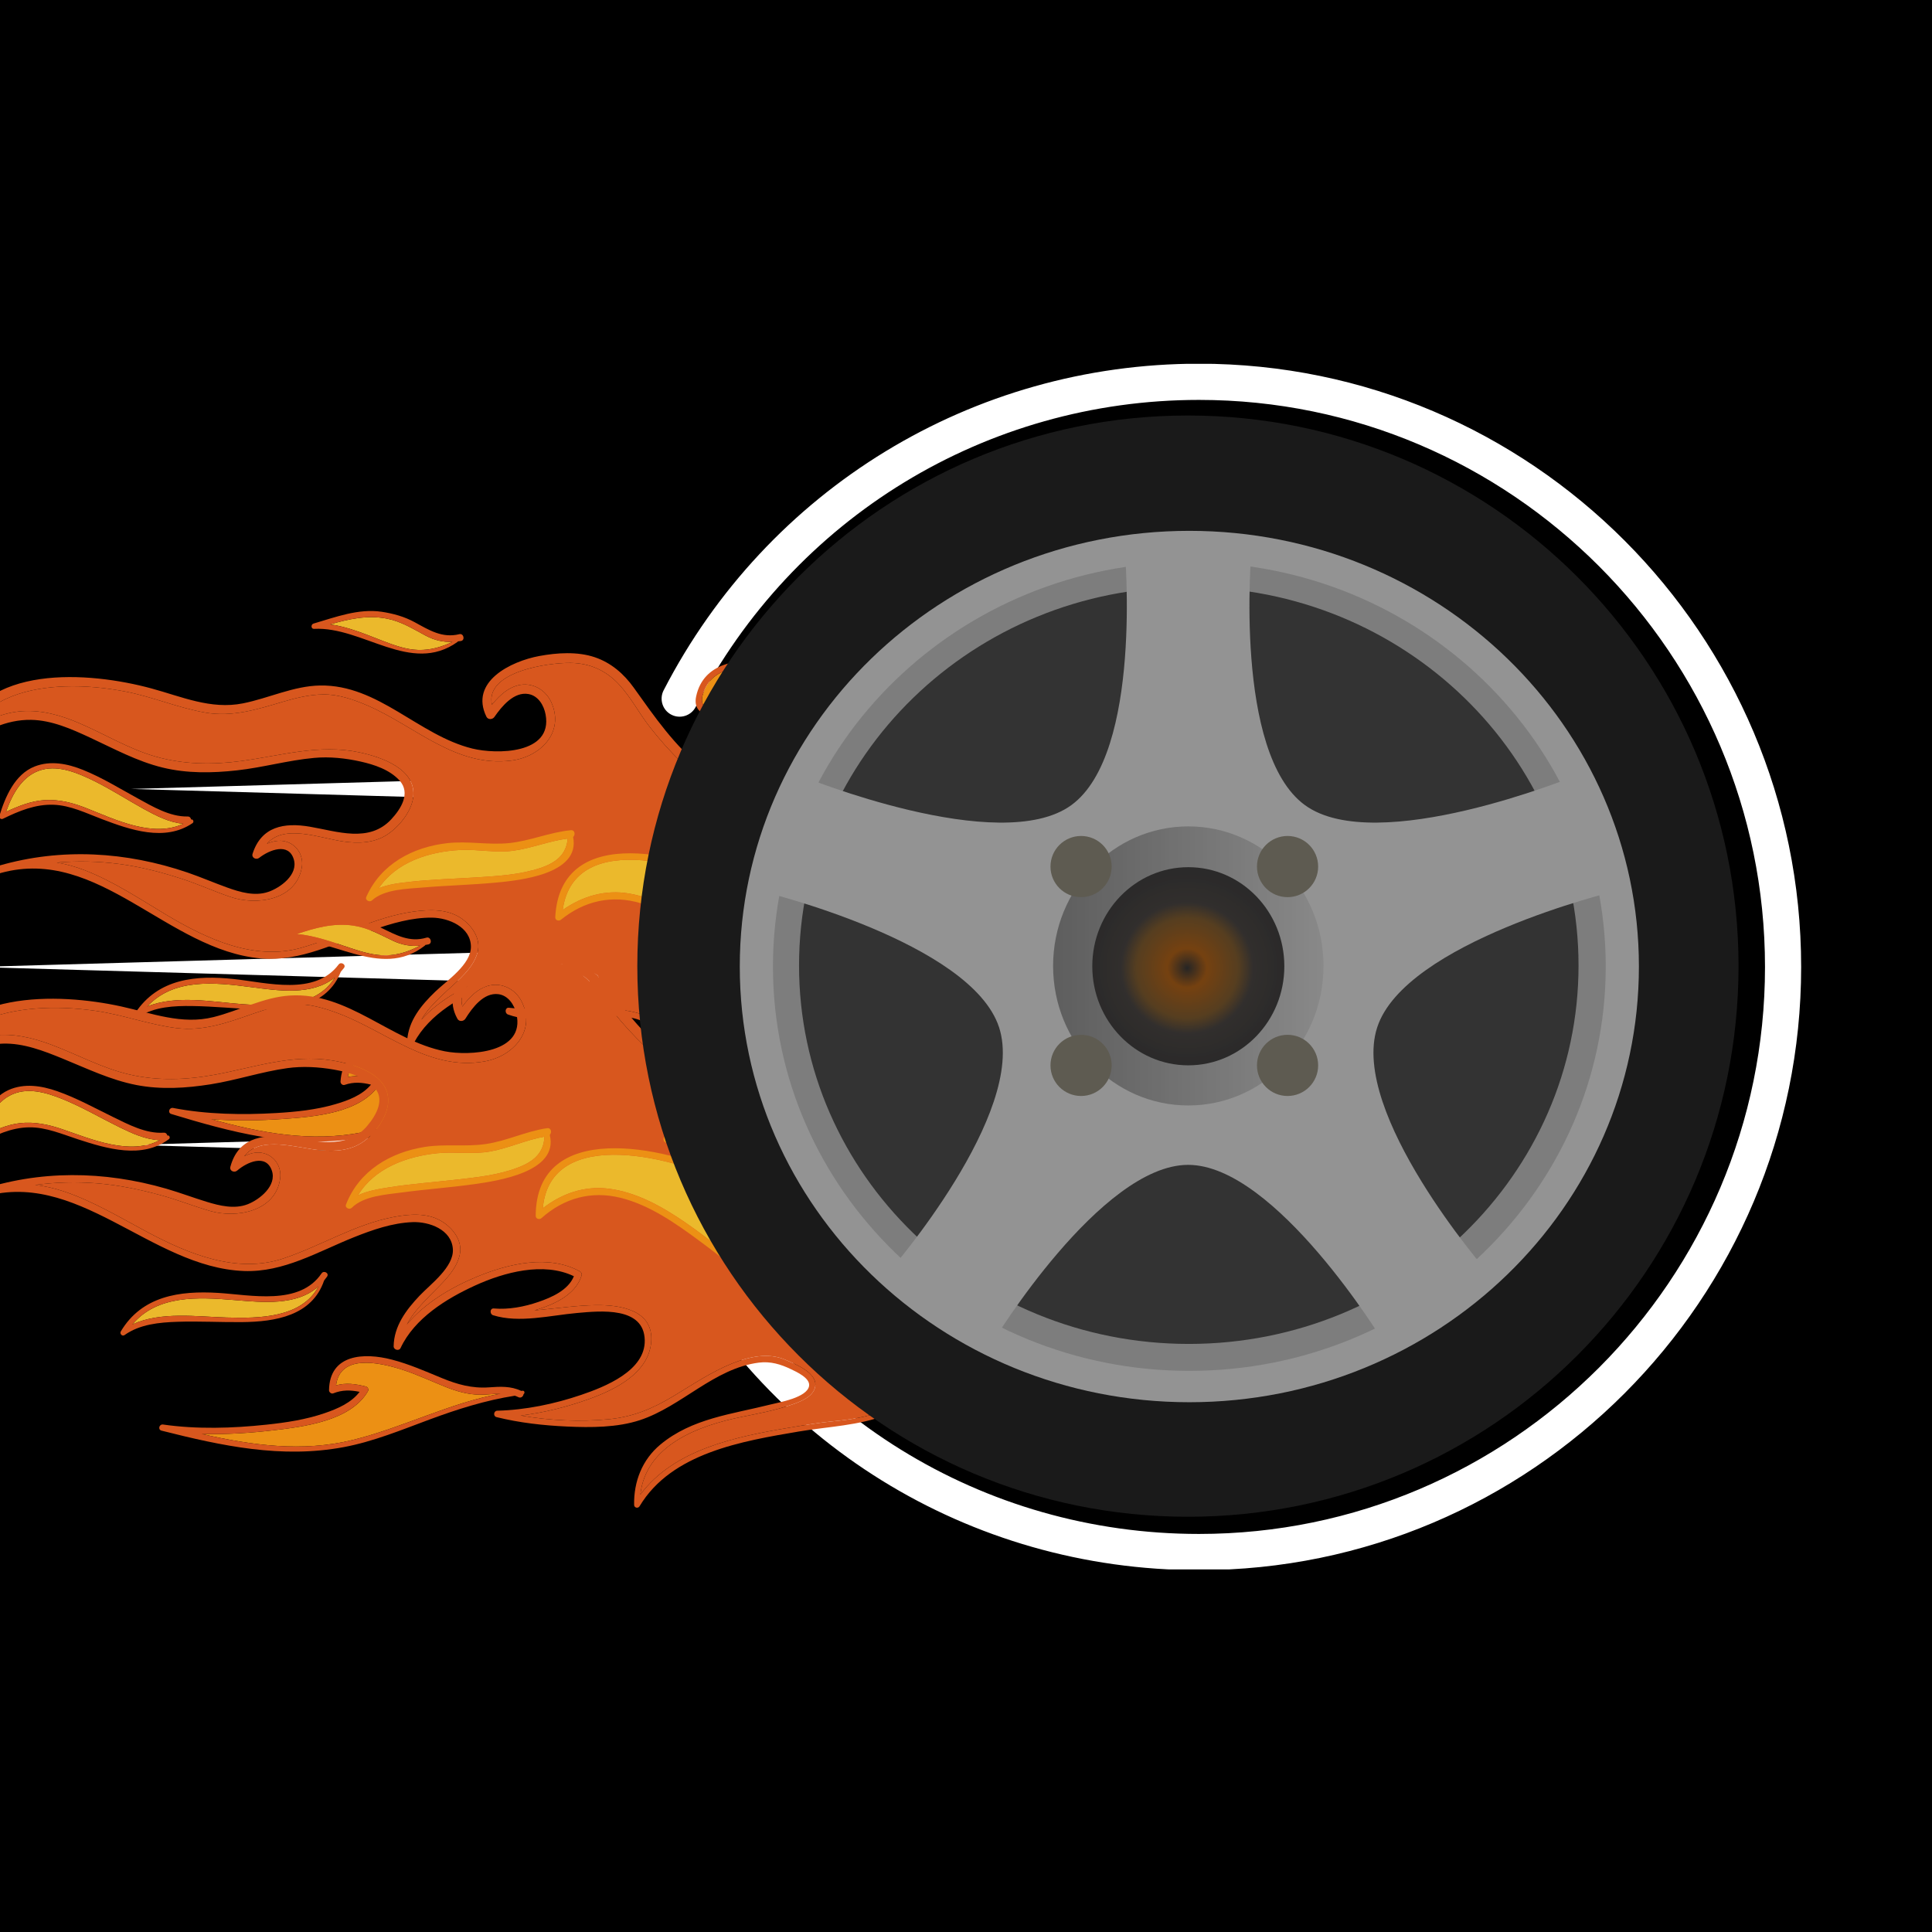 <svg xmlns="http://www.w3.org/2000/svg" xmlns:xlink="http://www.w3.org/1999/xlink" width="375" viewBox="0 0 375 375" height="375" version="1.0"><defs><clipPath id="a"><path d="M 127 70.621 L 349.602 70.621 L 349.602 304.621 L 127 304.621 Z M 127 70.621"/></clipPath><clipPath id="b"><path d="M 0 128 L 205 128 L 205 234 L 0 234 Z M 0 128"/></clipPath><clipPath id="c"><path d="M 180.844 261.195 L -25.062 198.469 L 9.469 85.113 L 215.375 147.836 Z M 180.844 261.195"/></clipPath><clipPath id="d"><path d="M 180.844 261.195 L -25.062 198.469 L 9.469 85.113 L 215.375 147.836 Z M 180.844 261.195"/></clipPath><clipPath id="e"><path d="M 180.844 261.195 L -25.062 198.469 L 9.469 85.113 L 215.375 147.836 Z M 180.844 261.195"/></clipPath><clipPath id="f"><path d="M 0 126 L 207 126 L 207 236 L 0 236 Z M 0 126"/></clipPath><clipPath id="g"><path d="M 180.844 261.195 L -25.062 198.469 L 9.469 85.113 L 215.375 147.836 Z M 180.844 261.195"/></clipPath><clipPath id="h"><path d="M 180.844 261.195 L -25.062 198.469 L 9.469 85.113 L 215.375 147.836 Z M 180.844 261.195"/></clipPath><clipPath id="i"><path d="M 180.844 261.195 L -25.062 198.469 L 9.469 85.113 L 215.375 147.836 Z M 180.844 261.195"/></clipPath><clipPath id="j"><path d="M 136 129 L 163 129 L 163 139 L 136 139 Z M 136 129"/></clipPath><clipPath id="k"><path d="M 180.844 261.195 L -25.062 198.469 L 9.469 85.113 L 215.375 147.836 Z M 180.844 261.195"/></clipPath><clipPath id="l"><path d="M 180.844 261.195 L -25.062 198.469 L 9.469 85.113 L 215.375 147.836 Z M 180.844 261.195"/></clipPath><clipPath id="m"><path d="M 180.844 261.195 L -25.062 198.469 L 9.469 85.113 L 215.375 147.836 Z M 180.844 261.195"/></clipPath><clipPath id="n"><path d="M 135 128 L 167 128 L 167 140 L 135 140 Z M 135 128"/></clipPath><clipPath id="o"><path d="M 180.844 261.195 L -25.062 198.469 L 9.469 85.113 L 215.375 147.836 Z M 180.844 261.195"/></clipPath><clipPath id="p"><path d="M 180.844 261.195 L -25.062 198.469 L 9.469 85.113 L 215.375 147.836 Z M 180.844 261.195"/></clipPath><clipPath id="q"><path d="M 180.844 261.195 L -25.062 198.469 L 9.469 85.113 L 215.375 147.836 Z M 180.844 261.195"/></clipPath><clipPath id="r"><path d="M 1 149 L 36 149 L 36 161 L 1 161 Z M 1 149"/></clipPath><clipPath id="s"><path d="M 180.844 261.195 L -25.062 198.469 L 9.469 85.113 L 215.375 147.836 Z M 180.844 261.195"/></clipPath><clipPath id="t"><path d="M 180.844 261.195 L -25.062 198.469 L 9.469 85.113 L 215.375 147.836 Z M 180.844 261.195"/></clipPath><clipPath id="u"><path d="M 180.844 261.195 L -25.062 198.469 L 9.469 85.113 L 215.375 147.836 Z M 180.844 261.195"/></clipPath><clipPath id="v"><path d="M 0 148 L 38 148 L 38 162 L 0 162 Z M 0 148"/></clipPath><clipPath id="w"><path d="M 180.844 261.195 L -25.062 198.469 L 9.469 85.113 L 215.375 147.836 Z M 180.844 261.195"/></clipPath><clipPath id="x"><path d="M 180.844 261.195 L -25.062 198.469 L 9.469 85.113 L 215.375 147.836 Z M 180.844 261.195"/></clipPath><clipPath id="y"><path d="M 180.844 261.195 L -25.062 198.469 L 9.469 85.113 L 215.375 147.836 Z M 180.844 261.195"/></clipPath><clipPath id="z"><path d="M 41 204 L 100 204 L 100 221 L 41 221 Z M 41 204"/></clipPath><clipPath id="A"><path d="M 180.844 261.195 L -25.062 198.469 L 9.469 85.113 L 215.375 147.836 Z M 180.844 261.195"/></clipPath><clipPath id="B"><path d="M 180.844 261.195 L -25.062 198.469 L 9.469 85.113 L 215.375 147.836 Z M 180.844 261.195"/></clipPath><clipPath id="C"><path d="M 180.844 261.195 L -25.062 198.469 L 9.469 85.113 L 215.375 147.836 Z M 180.844 261.195"/></clipPath><clipPath id="D"><path d="M 32 203 L 104 203 L 104 222 L 32 222 Z M 32 203"/></clipPath><clipPath id="E"><path d="M 180.844 261.195 L -25.062 198.469 L 9.469 85.113 L 215.375 147.836 Z M 180.844 261.195"/></clipPath><clipPath id="F"><path d="M 180.844 261.195 L -25.062 198.469 L 9.469 85.113 L 215.375 147.836 Z M 180.844 261.195"/></clipPath><clipPath id="G"><path d="M 180.844 261.195 L -25.062 198.469 L 9.469 85.113 L 215.375 147.836 Z M 180.844 261.195"/></clipPath><clipPath id="H"><path d="M 28 189 L 65 189 L 65 196 L 28 196 Z M 28 189"/></clipPath><clipPath id="I"><path d="M 180.844 261.195 L -25.062 198.469 L 9.469 85.113 L 215.375 147.836 Z M 180.844 261.195"/></clipPath><clipPath id="J"><path d="M 180.844 261.195 L -25.062 198.469 L 9.469 85.113 L 215.375 147.836 Z M 180.844 261.195"/></clipPath><clipPath id="K"><path d="M 180.844 261.195 L -25.062 198.469 L 9.469 85.113 L 215.375 147.836 Z M 180.844 261.195"/></clipPath><clipPath id="L"><path d="M 26 186 L 67 186 L 67 198 L 26 198 Z M 26 186"/></clipPath><clipPath id="M"><path d="M 180.844 261.195 L -25.062 198.469 L 9.469 85.113 L 215.375 147.836 Z M 180.844 261.195"/></clipPath><clipPath id="N"><path d="M 180.844 261.195 L -25.062 198.469 L 9.469 85.113 L 215.375 147.836 Z M 180.844 261.195"/></clipPath><clipPath id="O"><path d="M 180.844 261.195 L -25.062 198.469 L 9.469 85.113 L 215.375 147.836 Z M 180.844 261.195"/></clipPath><clipPath id="P"><path d="M 64 119 L 88 119 L 88 127 L 64 127 Z M 64 119"/></clipPath><clipPath id="Q"><path d="M 180.844 261.195 L -25.062 198.469 L 9.469 85.113 L 215.375 147.836 Z M 180.844 261.195"/></clipPath><clipPath id="R"><path d="M 180.844 261.195 L -25.062 198.469 L 9.469 85.113 L 215.375 147.836 Z M 180.844 261.195"/></clipPath><clipPath id="S"><path d="M 180.844 261.195 L -25.062 198.469 L 9.469 85.113 L 215.375 147.836 Z M 180.844 261.195"/></clipPath><clipPath id="T"><path d="M 60 118 L 90 118 L 90 127 L 60 127 Z M 60 118"/></clipPath><clipPath id="U"><path d="M 180.844 261.195 L -25.062 198.469 L 9.469 85.113 L 215.375 147.836 Z M 180.844 261.195"/></clipPath><clipPath id="V"><path d="M 180.844 261.195 L -25.062 198.469 L 9.469 85.113 L 215.375 147.836 Z M 180.844 261.195"/></clipPath><clipPath id="W"><path d="M 180.844 261.195 L -25.062 198.469 L 9.469 85.113 L 215.375 147.836 Z M 180.844 261.195"/></clipPath><clipPath id="X"><path d="M 173 204 L 174 204 L 174 205 L 173 205 Z M 173 204"/></clipPath><clipPath id="Y"><path d="M 180.844 261.195 L -25.062 198.469 L 9.469 85.113 L 215.375 147.836 Z M 180.844 261.195"/></clipPath><clipPath id="Z"><path d="M 180.844 261.195 L -25.062 198.469 L 9.469 85.113 L 215.375 147.836 Z M 180.844 261.195"/></clipPath><clipPath id="aa"><path d="M 180.844 261.195 L -25.062 198.469 L 9.469 85.113 L 215.375 147.836 Z M 180.844 261.195"/></clipPath><clipPath id="ab"><path d="M 109 163 L 177 163 L 177 202 L 109 202 Z M 109 163"/></clipPath><clipPath id="ac"><path d="M 180.844 261.195 L -25.062 198.469 L 9.469 85.113 L 215.375 147.836 Z M 180.844 261.195"/></clipPath><clipPath id="ad"><path d="M 180.844 261.195 L -25.062 198.469 L 9.469 85.113 L 215.375 147.836 Z M 180.844 261.195"/></clipPath><clipPath id="ae"><path d="M 180.844 261.195 L -25.062 198.469 L 9.469 85.113 L 215.375 147.836 Z M 180.844 261.195"/></clipPath><clipPath id="af"><path d="M 107 162 L 178 162 L 178 203 L 107 203 Z M 107 162"/></clipPath><clipPath id="ag"><path d="M 180.844 261.195 L -25.062 198.469 L 9.469 85.113 L 215.375 147.836 Z M 180.844 261.195"/></clipPath><clipPath id="ah"><path d="M 180.844 261.195 L -25.062 198.469 L 9.469 85.113 L 215.375 147.836 Z M 180.844 261.195"/></clipPath><clipPath id="ai"><path d="M 180.844 261.195 L -25.062 198.469 L 9.469 85.113 L 215.375 147.836 Z M 180.844 261.195"/></clipPath><clipPath id="aj"><path d="M 73 162 L 111 162 L 111 173 L 73 173 Z M 73 162"/></clipPath><clipPath id="ak"><path d="M 180.844 261.195 L -25.062 198.469 L 9.469 85.113 L 215.375 147.836 Z M 180.844 261.195"/></clipPath><clipPath id="al"><path d="M 180.844 261.195 L -25.062 198.469 L 9.469 85.113 L 215.375 147.836 Z M 180.844 261.195"/></clipPath><clipPath id="am"><path d="M 180.844 261.195 L -25.062 198.469 L 9.469 85.113 L 215.375 147.836 Z M 180.844 261.195"/></clipPath><clipPath id="an"><path d="M 71 161 L 112 161 L 112 175 L 71 175 Z M 71 161"/></clipPath><clipPath id="ao"><path d="M 180.844 261.195 L -25.062 198.469 L 9.469 85.113 L 215.375 147.836 Z M 180.844 261.195"/></clipPath><clipPath id="ap"><path d="M 180.844 261.195 L -25.062 198.469 L 9.469 85.113 L 215.375 147.836 Z M 180.844 261.195"/></clipPath><clipPath id="aq"><path d="M 180.844 261.195 L -25.062 198.469 L 9.469 85.113 L 215.375 147.836 Z M 180.844 261.195"/></clipPath><clipPath id="ar"><path d="M 0 186 L 200 186 L 200 291 L 0 291 Z M 0 186"/></clipPath><clipPath id="as"><path d="M 180.922 315.586 L -27.734 262.723 L 1.367 147.852 L 210.027 200.719 Z M 180.922 315.586"/></clipPath><clipPath id="at"><path d="M 180.922 315.586 L -27.734 262.723 L 1.367 147.852 L 210.027 200.719 Z M 180.922 315.586"/></clipPath><clipPath id="au"><path d="M 180.922 315.586 L -27.734 262.723 L 1.367 147.852 L 210.027 200.719 Z M 180.922 315.586"/></clipPath><clipPath id="av"><path d="M 0 184 L 202 184 L 202 293 L 0 293 Z M 0 184"/></clipPath><clipPath id="aw"><path d="M 180.922 315.586 L -27.734 262.723 L 1.367 147.852 L 210.027 200.719 Z M 180.922 315.586"/></clipPath><clipPath id="ax"><path d="M 180.922 315.586 L -27.734 262.723 L 1.367 147.852 L 210.027 200.719 Z M 180.922 315.586"/></clipPath><clipPath id="ay"><path d="M 180.922 315.586 L -27.734 262.723 L 1.367 147.852 L 210.027 200.719 Z M 180.922 315.586"/></clipPath><clipPath id="az"><path d="M 130 185 L 157 185 L 157 195 L 130 195 Z M 130 185"/></clipPath><clipPath id="aA"><path d="M 180.922 315.586 L -27.734 262.723 L 1.367 147.852 L 210.027 200.719 Z M 180.922 315.586"/></clipPath><clipPath id="aB"><path d="M 180.922 315.586 L -27.734 262.723 L 1.367 147.852 L 210.027 200.719 Z M 180.922 315.586"/></clipPath><clipPath id="aC"><path d="M 180.922 315.586 L -27.734 262.723 L 1.367 147.852 L 210.027 200.719 Z M 180.922 315.586"/></clipPath><clipPath id="aD"><path d="M 129 184 L 161 184 L 161 196 L 129 196 Z M 129 184"/></clipPath><clipPath id="aE"><path d="M 180.922 315.586 L -27.734 262.723 L 1.367 147.852 L 210.027 200.719 Z M 180.922 315.586"/></clipPath><clipPath id="aF"><path d="M 180.922 315.586 L -27.734 262.723 L 1.367 147.852 L 210.027 200.719 Z M 180.922 315.586"/></clipPath><clipPath id="aG"><path d="M 180.922 315.586 L -27.734 262.723 L 1.367 147.852 L 210.027 200.719 Z M 180.922 315.586"/></clipPath><clipPath id="aH"><path d="M 0 211 L 32 211 L 32 223 L 0 223 Z M 0 211"/></clipPath><clipPath id="aI"><path d="M 180.922 315.586 L -27.734 262.723 L 1.367 147.852 L 210.027 200.719 Z M 180.922 315.586"/></clipPath><clipPath id="aJ"><path d="M 180.922 315.586 L -27.734 262.723 L 1.367 147.852 L 210.027 200.719 Z M 180.922 315.586"/></clipPath><clipPath id="aK"><path d="M 180.922 315.586 L -27.734 262.723 L 1.367 147.852 L 210.027 200.719 Z M 180.922 315.586"/></clipPath><clipPath id="aL"><path d="M 0 210 L 33 210 L 33 224 L 0 224 Z M 0 210"/></clipPath><clipPath id="aM"><path d="M 180.922 315.586 L -27.734 262.723 L 1.367 147.852 L 210.027 200.719 Z M 180.922 315.586"/></clipPath><clipPath id="aN"><path d="M 180.922 315.586 L -27.734 262.723 L 1.367 147.852 L 210.027 200.719 Z M 180.922 315.586"/></clipPath><clipPath id="aO"><path d="M 180.922 315.586 L -27.734 262.723 L 1.367 147.852 L 210.027 200.719 Z M 180.922 315.586"/></clipPath><clipPath id="aP"><path d="M 39 264 L 98 264 L 98 281 L 39 281 Z M 39 264"/></clipPath><clipPath id="aQ"><path d="M 180.922 315.586 L -27.734 262.723 L 1.367 147.852 L 210.027 200.719 Z M 180.922 315.586"/></clipPath><clipPath id="aR"><path d="M 180.922 315.586 L -27.734 262.723 L 1.367 147.852 L 210.027 200.719 Z M 180.922 315.586"/></clipPath><clipPath id="aS"><path d="M 180.922 315.586 L -27.734 262.723 L 1.367 147.852 L 210.027 200.719 Z M 180.922 315.586"/></clipPath><clipPath id="aT"><path d="M 30 263 L 102 263 L 102 282 L 30 282 Z M 30 263"/></clipPath><clipPath id="aU"><path d="M 180.922 315.586 L -27.734 262.723 L 1.367 147.852 L 210.027 200.719 Z M 180.922 315.586"/></clipPath><clipPath id="aV"><path d="M 180.922 315.586 L -27.734 262.723 L 1.367 147.852 L 210.027 200.719 Z M 180.922 315.586"/></clipPath><clipPath id="aW"><path d="M 180.922 315.586 L -27.734 262.723 L 1.367 147.852 L 210.027 200.719 Z M 180.922 315.586"/></clipPath><clipPath id="aX"><path d="M 25 249 L 62 249 L 62 258 L 25 258 Z M 25 249"/></clipPath><clipPath id="aY"><path d="M 180.922 315.586 L -27.734 262.723 L 1.367 147.852 L 210.027 200.719 Z M 180.922 315.586"/></clipPath><clipPath id="aZ"><path d="M 180.922 315.586 L -27.734 262.723 L 1.367 147.852 L 210.027 200.719 Z M 180.922 315.586"/></clipPath><clipPath id="ba"><path d="M 180.922 315.586 L -27.734 262.723 L 1.367 147.852 L 210.027 200.719 Z M 180.922 315.586"/></clipPath><clipPath id="bb"><path d="M 23 246 L 64 246 L 64 260 L 23 260 Z M 23 246"/></clipPath><clipPath id="bc"><path d="M 180.922 315.586 L -27.734 262.723 L 1.367 147.852 L 210.027 200.719 Z M 180.922 315.586"/></clipPath><clipPath id="bd"><path d="M 180.922 315.586 L -27.734 262.723 L 1.367 147.852 L 210.027 200.719 Z M 180.922 315.586"/></clipPath><clipPath id="be"><path d="M 180.922 315.586 L -27.734 262.723 L 1.367 147.852 L 210.027 200.719 Z M 180.922 315.586"/></clipPath><clipPath id="bf"><path d="M 57 179 L 82 179 L 82 186 L 57 186 Z M 57 179"/></clipPath><clipPath id="bg"><path d="M 180.922 315.586 L -27.734 262.723 L 1.367 147.852 L 210.027 200.719 Z M 180.922 315.586"/></clipPath><clipPath id="bh"><path d="M 180.922 315.586 L -27.734 262.723 L 1.367 147.852 L 210.027 200.719 Z M 180.922 315.586"/></clipPath><clipPath id="bi"><path d="M 180.922 315.586 L -27.734 262.723 L 1.367 147.852 L 210.027 200.719 Z M 180.922 315.586"/></clipPath><clipPath id="bj"><path d="M 54 178 L 84 178 L 84 187 L 54 187 Z M 54 178"/></clipPath><clipPath id="bk"><path d="M 180.922 315.586 L -27.734 262.723 L 1.367 147.852 L 210.027 200.719 Z M 180.922 315.586"/></clipPath><clipPath id="bl"><path d="M 180.922 315.586 L -27.734 262.723 L 1.367 147.852 L 210.027 200.719 Z M 180.922 315.586"/></clipPath><clipPath id="bm"><path d="M 180.922 315.586 L -27.734 262.723 L 1.367 147.852 L 210.027 200.719 Z M 180.922 315.586"/></clipPath><clipPath id="bn"><path d="M 170 258 L 171 258 L 171 260 L 170 260 Z M 170 258"/></clipPath><clipPath id="bo"><path d="M 180.922 315.586 L -27.734 262.723 L 1.367 147.852 L 210.027 200.719 Z M 180.922 315.586"/></clipPath><clipPath id="bp"><path d="M 180.922 315.586 L -27.734 262.723 L 1.367 147.852 L 210.027 200.719 Z M 180.922 315.586"/></clipPath><clipPath id="bq"><path d="M 180.922 315.586 L -27.734 262.723 L 1.367 147.852 L 210.027 200.719 Z M 180.922 315.586"/></clipPath><clipPath id="br"><path d="M 105 219 L 174 219 L 174 257 L 105 257 Z M 105 219"/></clipPath><clipPath id="bs"><path d="M 180.922 315.586 L -27.734 262.723 L 1.367 147.852 L 210.027 200.719 Z M 180.922 315.586"/></clipPath><clipPath id="bt"><path d="M 180.922 315.586 L -27.734 262.723 L 1.367 147.852 L 210.027 200.719 Z M 180.922 315.586"/></clipPath><clipPath id="bu"><path d="M 180.922 315.586 L -27.734 262.723 L 1.367 147.852 L 210.027 200.719 Z M 180.922 315.586"/></clipPath><clipPath id="bv"><path d="M 103 218 L 175 218 L 175 258 L 103 258 Z M 103 218"/></clipPath><clipPath id="bw"><path d="M 180.922 315.586 L -27.734 262.723 L 1.367 147.852 L 210.027 200.719 Z M 180.922 315.586"/></clipPath><clipPath id="bx"><path d="M 180.922 315.586 L -27.734 262.723 L 1.367 147.852 L 210.027 200.719 Z M 180.922 315.586"/></clipPath><clipPath id="by"><path d="M 180.922 315.586 L -27.734 262.723 L 1.367 147.852 L 210.027 200.719 Z M 180.922 315.586"/></clipPath><clipPath id="bz"><path d="M 69 220 L 106 220 L 106 233 L 69 233 Z M 69 220"/></clipPath><clipPath id="bA"><path d="M 180.922 315.586 L -27.734 262.723 L 1.367 147.852 L 210.027 200.719 Z M 180.922 315.586"/></clipPath><clipPath id="bB"><path d="M 180.922 315.586 L -27.734 262.723 L 1.367 147.852 L 210.027 200.719 Z M 180.922 315.586"/></clipPath><clipPath id="bC"><path d="M 180.922 315.586 L -27.734 262.723 L 1.367 147.852 L 210.027 200.719 Z M 180.922 315.586"/></clipPath><clipPath id="bD"><path d="M 67 218 L 107 218 L 107 235 L 67 235 Z M 67 218"/></clipPath><clipPath id="bE"><path d="M 180.922 315.586 L -27.734 262.723 L 1.367 147.852 L 210.027 200.719 Z M 180.922 315.586"/></clipPath><clipPath id="bF"><path d="M 180.922 315.586 L -27.734 262.723 L 1.367 147.852 L 210.027 200.719 Z M 180.922 315.586"/></clipPath><clipPath id="bG"><path d="M 180.922 315.586 L -27.734 262.723 L 1.367 147.852 L 210.027 200.719 Z M 180.922 315.586"/></clipPath><clipPath id="bH"><path d="M 123.742 80.621 L 337.492 80.621 L 337.492 294.371 L 123.742 294.371 Z M 123.742 80.621"/></clipPath><clipPath id="bI"><path d="M 123.742 80.621 L 337.492 80.621 L 337.492 294.371 L 123.742 294.371 Z M 123.742 80.621"/></clipPath><clipPath id="bJ"><path d="M 123.742 80.621 L 337.492 80.621 L 337.492 294.371 L 123.742 294.371 Z M 123.742 80.621"/></clipPath><clipPath id="bK"><path d="M 204 160 L 257 160 L 257 215 L 204 215 Z M 204 160"/></clipPath><clipPath id="bL"><path d="M 256.898 187.488 C 256.898 202.445 245.148 214.57 230.652 214.57 C 216.156 214.57 204.406 202.445 204.406 187.488 C 204.406 172.527 216.156 160.402 230.652 160.402 C 245.148 160.402 256.898 172.527 256.898 187.488 Z M 256.898 187.488"/></clipPath><clipPath id="bN"><path d="M 212 168 L 250 168 L 250 207 L 212 207 Z M 212 168"/></clipPath><clipPath id="bO"><path d="M 249.289 187.551 C 249.289 198.172 240.945 206.781 230.652 206.781 C 220.359 206.781 212.012 198.172 212.012 187.551 C 212.012 176.93 220.359 168.32 230.652 168.32 C 240.945 168.32 249.289 176.93 249.289 187.551 Z M 249.289 187.551"/></clipPath><radialGradient gradientTransform="matrix(1.004 0 0 .996 -928.384 -1563.324)" xmlns:xlink="http://www.w3.org/1999/xlink" gradientUnits="userSpaceOnUse" xlink:type="simple" r="18.56" xlink:actuate="onLoad" cx="1154.191" id="bP" cy="1758.252" xlink:show="other" fx="1154.191" fy="1758.252"><stop stop-color="#262525" offset="0"/><stop stop-color="#272624" offset=".004"/><stop stop-color="#292624" offset=".008"/><stop stop-color="#2A2724" offset=".012"/><stop stop-color="#2C2723" offset=".016"/><stop stop-color="#2D2823" offset=".02"/><stop stop-color="#2F2822" offset=".023"/><stop stop-color="#302922" offset=".027"/><stop stop-color="#322922" offset=".031"/><stop stop-color="#332A21" offset=".035"/><stop stop-color="#352B21" offset=".039"/><stop stop-color="#362B20" offset=".043"/><stop stop-color="#382C20" offset=".047"/><stop stop-color="#392C20" offset=".051"/><stop stop-color="#3B2D1F" offset=".055"/><stop stop-color="#3C2D1F" offset=".059"/><stop stop-color="#3E2E1E" offset=".063"/><stop stop-color="#3F2E1E" offset=".066"/><stop stop-color="#412F1E" offset=".07"/><stop stop-color="#422F1D" offset=".074"/><stop stop-color="#44301D" offset=".078"/><stop stop-color="#45301D" offset=".082"/><stop stop-color="#47311C" offset=".086"/><stop stop-color="#48311C" offset=".09"/><stop stop-color="#4A321B" offset=".094"/><stop stop-color="#4B321B" offset=".098"/><stop stop-color="#4D331B" offset=".102"/><stop stop-color="#4E331A" offset=".105"/><stop stop-color="#50341A" offset=".109"/><stop stop-color="#513519" offset=".113"/><stop stop-color="#533519" offset=".117"/><stop stop-color="#543619" offset=".121"/><stop stop-color="#563618" offset=".125"/><stop stop-color="#573718" offset=".129"/><stop stop-color="#593717" offset=".133"/><stop stop-color="#5A3817" offset=".137"/><stop stop-color="#5C3817" offset=".141"/><stop stop-color="#5D3916" offset=".145"/><stop stop-color="#5F3916" offset=".148"/><stop stop-color="#603A15" offset=".152"/><stop stop-color="#623A15" offset=".156"/><stop stop-color="#633B15" offset=".16"/><stop stop-color="#653B14" offset=".164"/><stop stop-color="#663C14" offset=".168"/><stop stop-color="#683C13" offset=".172"/><stop stop-color="#693D13" offset=".176"/><stop stop-color="#6B3D13" offset=".18"/><stop stop-color="#6C3E12" offset=".184"/><stop stop-color="#6E3F12" offset=".188"/><stop stop-color="#6F3F12" offset=".191"/><stop stop-color="#714011" offset=".195"/><stop stop-color="#724011" offset=".199"/><stop stop-color="#744110" offset=".203"/><stop stop-color="#744110" offset=".207"/><stop stop-color="#744111" offset=".219"/><stop stop-color="#734111" offset=".223"/><stop stop-color="#734111" offset=".227"/><stop stop-color="#734111" offset=".23"/><stop stop-color="#724111" offset=".234"/><stop stop-color="#724112" offset=".238"/><stop stop-color="#724112" offset=".242"/><stop stop-color="#714112" offset=".246"/><stop stop-color="#714112" offset=".25"/><stop stop-color="#704113" offset=".254"/><stop stop-color="#6F4013" offset=".262"/><stop stop-color="#6F4013" offset=".27"/><stop stop-color="#6E4014" offset=".277"/><stop stop-color="#6D4014" offset=".285"/><stop stop-color="#6C4014" offset=".293"/><stop stop-color="#6C4015" offset=".301"/><stop stop-color="#6B4015" offset=".309"/><stop stop-color="#6A4016" offset=".316"/><stop stop-color="#694016" offset=".324"/><stop stop-color="#694016" offset=".332"/><stop stop-color="#684017" offset=".34"/><stop stop-color="#674017" offset=".348"/><stop stop-color="#664017" offset=".355"/><stop stop-color="#664018" offset=".363"/><stop stop-color="#653F18" offset=".371"/><stop stop-color="#643F19" offset=".379"/><stop stop-color="#633F19" offset=".387"/><stop stop-color="#633F19" offset=".395"/><stop stop-color="#623F1A" offset=".402"/><stop stop-color="#613F1A" offset=".41"/><stop stop-color="#603F1B" offset=".418"/><stop stop-color="#603F1B" offset=".426"/><stop stop-color="#5F3F1B" offset=".434"/><stop stop-color="#5E3F1C" offset=".441"/><stop stop-color="#5D3F1C" offset=".449"/><stop stop-color="#5D3F1C" offset=".457"/><stop stop-color="#5C3F1D" offset=".465"/><stop stop-color="#5B3E1D" offset=".473"/><stop stop-color="#5A3E1E" offset=".48"/><stop stop-color="#5A3E1E" offset=".488"/><stop stop-color="#593E1E" offset=".496"/><stop stop-color="#583E1F" offset=".504"/><stop stop-color="#583E1F" offset=".508"/><stop stop-color="#583E1F" offset=".512"/><stop stop-color="#573E1F" offset=".516"/><stop stop-color="#573E1F" offset=".52"/><stop stop-color="#563E20" offset=".523"/><stop stop-color="#563E20" offset=".527"/><stop stop-color="#553E20" offset=".531"/><stop stop-color="#543D20" offset=".535"/><stop stop-color="#533D21" offset=".539"/><stop stop-color="#523D21" offset=".543"/><stop stop-color="#523C21" offset=".547"/><stop stop-color="#513C22" offset=".551"/><stop stop-color="#503B22" offset=".555"/><stop stop-color="#4F3B22" offset=".559"/><stop stop-color="#4E3B23" offset=".563"/><stop stop-color="#4D3A23" offset=".566"/><stop stop-color="#4C3A23" offset=".57"/><stop stop-color="#4B3A24" offset=".574"/><stop stop-color="#4A3924" offset=".578"/><stop stop-color="#493924" offset=".582"/><stop stop-color="#493825" offset=".586"/><stop stop-color="#483825" offset=".59"/><stop stop-color="#473825" offset=".594"/><stop stop-color="#463726" offset=".598"/><stop stop-color="#453726" offset=".602"/><stop stop-color="#443626" offset=".605"/><stop stop-color="#433627" offset=".609"/><stop stop-color="#423627" offset=".613"/><stop stop-color="#413527" offset=".617"/><stop stop-color="#403528" offset=".621"/><stop stop-color="#403528" offset=".625"/><stop stop-color="#3F3428" offset=".629"/><stop stop-color="#3E3429" offset=".633"/><stop stop-color="#3D3329" offset=".637"/><stop stop-color="#3C3329" offset=".641"/><stop stop-color="#3B332A" offset=".645"/><stop stop-color="#3A322A" offset=".648"/><stop stop-color="#39322A" offset=".652"/><stop stop-color="#38322B" offset=".656"/><stop stop-color="#37312B" offset=".66"/><stop stop-color="#37312B" offset=".664"/><stop stop-color="#36302C" offset=".668"/><stop stop-color="#35302C" offset=".672"/><stop stop-color="#34302C" offset=".676"/><stop stop-color="#332F2D" offset=".68"/><stop stop-color="#322F2D" offset=".684"/><stop stop-color="#312E2D" offset=".703"/><stop stop-color="#302E2C" offset=".738"/><stop stop-color="#302D2C" offset=".77"/><stop stop-color="#2F2D2C" offset=".797"/><stop stop-color="#2F2D2B" offset=".82"/><stop stop-color="#2E2C2B" offset=".863"/><stop stop-color="#2D2C2B" offset=".895"/><stop stop-color="#2C2B2B" offset=".918"/><stop stop-color="#2C2A2A" offset=".957"/><stop stop-color="#2B2A2A" offset="1"/></radialGradient><linearGradient x1="526.211" gradientTransform="matrix(3.052 0 0 3.027 -1401.602 -2278.348)" xmlns:xlink="http://www.w3.org/1999/xlink" y1="0" x2="543.41" gradientUnits="userSpaceOnUse" y2="0" xlink:type="simple" xlink:actuate="onLoad" id="bM" xlink:show="other"><stop stop-color="#5E5E5E" offset="0"/><stop stop-color="#5E5E5E" offset=".016"/><stop stop-color="#5F5F5F" offset=".031"/><stop stop-color="#606060" offset=".047"/><stop stop-color="#606060" offset=".063"/><stop stop-color="#616161" offset=".078"/><stop stop-color="#626262" offset=".094"/><stop stop-color="#626262" offset=".109"/><stop stop-color="#636363" offset=".125"/><stop stop-color="#646464" offset=".141"/><stop stop-color="#646464" offset=".156"/><stop stop-color="#656565" offset=".172"/><stop stop-color="#666" offset=".188"/><stop stop-color="#666" offset=".203"/><stop stop-color="#676767" offset=".219"/><stop stop-color="#686868" offset=".234"/><stop stop-color="#686868" offset=".25"/><stop stop-color="#696969" offset=".266"/><stop stop-color="#6A6A6A" offset=".281"/><stop stop-color="#6A6A6A" offset=".297"/><stop stop-color="#6B6B6B" offset=".313"/><stop stop-color="#6C6C6C" offset=".328"/><stop stop-color="#6C6C6C" offset=".344"/><stop stop-color="#6D6D6D" offset=".359"/><stop stop-color="#6E6E6E" offset=".375"/><stop stop-color="#6E6E6E" offset=".391"/><stop stop-color="#6F6F6F" offset=".406"/><stop stop-color="#707070" offset=".422"/><stop stop-color="#717171" offset=".438"/><stop stop-color="#717171" offset=".453"/><stop stop-color="#727272" offset=".469"/><stop stop-color="#737373" offset=".484"/><stop stop-color="#737373" offset=".5"/><stop stop-color="#747474" offset=".516"/><stop stop-color="#757575" offset=".531"/><stop stop-color="#757575" offset=".547"/><stop stop-color="#767676" offset=".563"/><stop stop-color="#777" offset=".578"/><stop stop-color="#777" offset=".594"/><stop stop-color="#787878" offset=".609"/><stop stop-color="#797979" offset=".625"/><stop stop-color="#797979" offset=".641"/><stop stop-color="#7A7A7A" offset=".656"/><stop stop-color="#7B7B7B" offset=".672"/><stop stop-color="#7B7B7B" offset=".688"/><stop stop-color="#7C7C7C" offset=".703"/><stop stop-color="#7D7D7D" offset=".719"/><stop stop-color="#7D7D7D" offset=".734"/><stop stop-color="#7E7E7E" offset=".75"/><stop stop-color="#7F7F7F" offset=".766"/><stop stop-color="#7F7F7F" offset=".781"/><stop stop-color="#808080" offset=".797"/><stop stop-color="#818181" offset=".813"/><stop stop-color="#818181" offset=".828"/><stop stop-color="#828282" offset=".844"/><stop stop-color="#838383" offset=".859"/><stop stop-color="#838383" offset=".875"/><stop stop-color="#848484" offset=".891"/><stop stop-color="#858585" offset=".906"/><stop stop-color="#858585" offset=".922"/><stop stop-color="#868686" offset=".938"/><stop stop-color="#878787" offset=".953"/><stop stop-color="#878787" offset=".969"/><stop stop-color="#888" offset=".984"/><stop stop-color="#898989" offset="1"/></linearGradient></defs><path fill="#FFF" d="M-37.5 -37.5H412.5V412.5H-37.5z"/><path fill="#FFF" d="M-37.5 -37.5H412.5V412.5H-37.5z"/><path d="M-37.5 -37.5H412.5V412.5H-37.5z"/><path fill="#FFF" d="M 118.336 191.207 C 120.281 191.152 121.789 189.504 121.734 187.582 C 121.68 185.633 120.062 184.125 118.145 184.18 L -4.684 187.691 L 118.145 191.207 C 118.199 191.207 118.281 191.207 118.336 191.207"/><path fill="#FFF" d="M 148.48 225.738 C 150.398 225.656 151.934 224.062 151.879 222.113 C 151.824 220.164 150.207 218.629 148.262 218.711 L 25.461 222.223 L 148.262 225.738 C 148.344 225.738 148.398 225.738 148.48 225.738"/><path fill="#FFF" d="M 148.48 156.648 C 150.398 156.594 151.934 154.973 151.879 153.051 C 151.824 151.102 150.207 149.566 148.262 149.621 L 25.461 153.133 L 148.262 156.648 C 148.344 156.648 148.398 156.648 148.48 156.648"/><g clip-path="url(#a)"><path fill="#FFF" d="M 232.723 70.594 C 188.793 70.594 148.973 94.887 128.805 134 C 127.93 135.703 128.586 137.844 130.312 138.723 C 132.012 139.602 134.148 138.941 135.027 137.215 C 153.988 100.457 191.426 77.621 232.723 77.621 C 293.285 77.621 342.586 127.004 342.586 187.691 C 342.586 248.355 293.285 297.738 232.723 297.738 C 190.793 297.738 153.086 274.379 134.34 236.801 C 133.492 235.043 131.379 234.355 129.656 235.207 C 127.902 236.086 127.215 238.199 128.066 239.93 C 148.016 279.922 188.109 304.766 232.723 304.766 C 297.18 304.766 349.602 252.254 349.602 187.691 C 349.602 123.133 297.18 70.594 232.723 70.594"/></g><path fill="#FFF" d="M 229.215 179.211 L 194.328 144.27 C 203.758 135.895 215.84 130.598 229.215 129.773 Z M 236.23 179.211 L 236.23 129.773 C 249.547 130.598 261.688 135.895 271.09 144.27 Z M 236.23 196.148 L 271.09 231.09 C 261.688 239.461 249.547 244.785 236.23 245.582 Z M 229.215 245.582 C 215.84 244.785 203.758 239.461 194.328 231.09 L 229.215 196.148 Z M 276.051 226.121 L 241.164 191.207 L 290.52 191.207 C 289.723 204.547 284.406 216.707 276.051 226.121 Z M 290.52 184.18 L 241.164 184.18 L 276.051 149.234 C 284.406 158.652 289.723 170.812 290.52 184.18 Z M 189.367 149.234 L 224.254 184.18 L 174.898 184.18 C 175.723 170.812 181.012 158.652 189.367 149.234 Z M 174.898 191.207 L 224.254 191.207 L 189.367 226.121 C 181.012 216.707 175.723 204.547 174.898 191.207 Z M 186.902 233.836 C 198.688 245.527 214.855 252.773 232.723 252.773 C 250.562 252.773 266.758 245.527 278.488 233.836 C 278.543 233.781 278.625 233.781 278.68 233.727 C 278.734 233.672 278.734 233.613 278.789 233.531 C 290.465 221.785 297.699 205.562 297.699 187.691 C 297.699 169.797 290.465 153.602 278.789 141.824 C 278.734 141.77 278.734 141.688 278.68 141.633 C 278.625 141.605 278.543 141.578 278.488 141.523 C 266.73 129.828 250.562 122.582 232.723 122.582 C 214.855 122.582 198.688 129.828 186.93 141.523 C 186.875 141.578 186.793 141.605 186.738 141.633 C 186.711 141.688 186.684 141.742 186.656 141.797 C 174.953 153.574 167.719 169.797 167.719 187.691 C 167.719 205.562 174.953 221.785 186.656 233.531 C 186.684 233.613 186.711 233.672 186.738 233.727 C 186.793 233.781 186.875 233.781 186.902 233.836"/><g clip-path="url(#b)"><g clip-path="url(#c)"><g clip-path="url(#d)"><g clip-path="url(#e)"><path fill="#D8571E" d="M 4.301 138.043 C 8.176 137.785 11.906 138.867 15.438 140.387 C 20.355 142.5 25.047 145.387 30.211 146.852 C 35.66 148.402 41.25 148.465 46.84 147.711 C 54.582 146.668 61.926 144.383 69.73 146.027 C 73.969 146.922 80.965 149.258 80.188 154.848 C 79.797 157.652 77.371 160.574 75.055 162.055 C 72.551 163.656 69.531 163.746 66.668 163.336 C 62.012 162.668 55.133 159.875 51.812 163.777 C 53.219 163.156 54.75 162.914 56.195 163.609 C 57.988 164.477 58.922 166.43 58.578 168.395 C 57.453 174.781 49.762 175.809 44.715 174.09 C 41.543 173.012 38.496 171.617 35.305 170.582 C 31.312 169.289 27.227 168.223 23.062 167.688 C 19.027 167.164 15.008 167.082 11.023 167.422 C 12.852 167.727 14.664 168.223 16.438 168.91 C 22.145 171.121 27.219 174.555 32.453 177.668 C 40.109 182.215 49.27 186.523 58.375 183.992 C 65.762 181.938 72.637 177.992 80.301 176.934 C 83.258 176.527 86.66 176.41 89.285 178.082 C 91.496 179.488 93.449 182.133 92.684 184.895 C 91.832 187.961 89.047 190.168 86.82 192.246 C 85.012 193.934 83.047 195.754 81.785 197.918 C 85.488 193.84 90.957 191.023 95.879 189.273 C 102.055 187.07 109.906 185.566 115.84 189.219 C 116.09 189.371 116.227 189.715 116.125 189.996 C 115.012 193.133 111.766 194.82 108.77 195.762 C 108.082 195.977 107.367 196.18 106.648 196.352 C 107.07 196.332 107.488 196.312 107.902 196.293 C 111.445 196.125 115 195.789 118.551 195.898 C 123.273 196.039 129.801 197.336 129.004 203.543 C 128.238 209.523 121.672 212.414 116.598 213.988 C 112.262 215.332 107.621 216.281 103.016 216.609 C 108.605 217.863 114.473 218.418 120.121 218.133 C 124.863 217.895 128.676 216.484 132.828 214.254 C 136.621 212.211 140.363 209.914 144.445 208.484 C 147.719 207.344 151.57 206.625 154.832 208.238 C 156.562 209.09 160.984 211.016 160.391 213.703 C 159.926 215.801 157.008 216.629 155.25 217.125 C 152.203 217.98 149.066 218.426 145.949 218.898 C 137.297 220.211 126.996 223.516 125.492 233.051 C 132.414 224.535 144.723 222.672 155.008 221.445 C 157.84 221.105 160.656 220.75 163.504 220.609 C 166.812 220.449 170.164 220.117 173.328 219.062 C 176.699 217.941 179.961 216.23 182.629 213.859 C 183.652 212.945 184.824 211.652 186.129 210.754 C 185.824 210.453 185.723 209.961 186.148 209.605 C 188.18 207.891 188.566 204.75 188.863 202.266 C 189.227 199.254 189.402 196.219 189.895 193.219 C 190.789 187.754 193.941 183.867 197.363 179.695 C 200.141 176.309 203.965 172.137 204.18 167.504 C 204.309 164.711 203.125 162.641 201.133 160.785 C 196.5 156.465 190.07 154.016 184.121 152.168 C 177.227 150.027 170.004 148.555 162.773 148.312 C 159.199 148.188 154.098 147.996 150.57 149.891 C 152.57 150.211 154.363 151.168 156.469 151.871 C 157.078 152.074 157.414 152.992 156.828 153.438 C 145.547 161.977 133.012 149.852 126.227 141.242 C 124.129 138.574 122.527 135.461 120.25 132.961 C 117.703 130.164 114.543 128.723 110.742 128.672 C 106.367 128.613 94.105 130.371 95.484 136.785 C 97.125 134.738 99.324 132.797 101.992 132.863 C 104.176 132.918 106.098 134.305 106.996 136.289 C 109.641 142.141 104.906 146.906 99.262 147.625 C 88.457 148.996 80.578 140.945 71.395 136.969 C 68.703 135.801 65.68 134.742 62.703 134.789 C 60.039 134.832 57.469 135.457 54.922 136.211 C 49.965 137.684 45.082 139.223 39.859 138.316 C 34.57 137.398 29.586 135.234 24.301 134.219 C 20.473 133.488 16.543 133.102 12.645 133.234 C 5.695 133.469 -2.035 135.391 -5.57 141.617 C -2.562 139.738 0.723 138.281 4.301 138.043"/></g></g></g></g><g clip-path="url(#f)"><g clip-path="url(#g)"><g clip-path="url(#h)"><g clip-path="url(#i)"><path fill="#D8571E" d="M 12.645 133.234 C 16.543 133.102 20.473 133.488 24.301 134.219 C 29.586 135.234 34.57 137.398 39.859 138.316 C 45.082 139.223 49.965 137.684 54.922 136.211 C 57.469 135.457 60.039 134.832 62.703 134.789 C 65.68 134.742 68.703 135.801 71.395 136.969 C 80.578 140.945 88.457 148.996 99.262 147.625 C 104.906 146.906 109.641 142.141 106.996 136.289 C 106.098 134.305 104.176 132.918 101.992 132.863 C 99.324 132.797 97.125 134.738 95.484 136.785 C 94.105 130.371 106.367 128.613 110.742 128.672 C 114.543 128.723 117.703 130.164 120.25 132.961 C 122.527 135.461 124.129 138.574 126.227 141.242 C 133.012 149.852 145.547 161.977 156.828 153.438 C 157.414 152.992 157.078 152.074 156.469 151.871 C 154.363 151.168 152.57 150.211 150.57 149.891 C 154.098 147.996 159.199 148.188 162.773 148.312 C 170.004 148.555 177.227 150.027 184.121 152.168 C 190.07 154.016 196.5 156.465 201.133 160.785 C 203.125 162.641 204.309 164.711 204.18 167.504 C 203.965 172.137 200.141 176.309 197.363 179.695 C 193.941 183.867 190.789 187.754 189.895 193.219 C 189.402 196.219 189.227 199.254 188.863 202.266 C 188.566 204.75 188.18 207.891 186.148 209.605 C 185.723 209.961 185.824 210.453 186.129 210.754 C 184.824 211.652 183.652 212.945 182.629 213.859 C 179.961 216.23 176.699 217.941 173.328 219.062 C 170.164 220.117 166.812 220.449 163.504 220.609 C 160.656 220.75 157.84 221.105 155.008 221.445 C 144.723 222.672 132.414 224.535 125.492 233.051 C 126.996 223.516 137.297 220.211 145.949 218.898 C 149.066 218.426 152.203 217.98 155.25 217.125 C 157.008 216.629 159.926 215.801 160.391 213.703 C 160.984 211.016 156.562 209.09 154.832 208.238 C 151.57 206.625 147.719 207.344 144.445 208.484 C 140.363 209.914 136.621 212.211 132.828 214.254 C 128.676 216.484 124.863 217.895 120.121 218.133 C 114.473 218.418 108.605 217.863 103.016 216.609 C 107.621 216.281 112.262 215.332 116.598 213.988 C 121.672 212.414 128.238 209.523 129.004 203.543 C 129.801 197.336 123.273 196.039 118.551 195.898 C 115 195.789 111.445 196.125 107.902 196.293 C 107.488 196.312 107.07 196.332 106.648 196.352 C 107.367 196.18 108.082 195.977 108.77 195.762 C 111.766 194.82 115.012 193.133 116.125 189.996 C 116.227 189.715 116.09 189.371 115.84 189.219 C 109.906 185.566 102.055 187.07 95.879 189.273 C 90.957 191.023 85.488 193.84 81.785 197.918 C 83.047 195.754 85.012 193.934 86.82 192.246 C 89.047 190.168 91.832 187.961 92.684 184.895 C 93.449 182.133 91.496 179.488 89.285 178.082 C 86.66 176.41 83.258 176.527 80.301 176.934 C 72.637 177.992 65.762 181.938 58.375 183.992 C 49.27 186.523 40.109 182.215 32.453 177.668 C 27.219 174.555 22.145 171.121 16.438 168.91 C 14.664 168.223 12.852 167.727 11.023 167.422 C 15.008 167.082 19.027 167.164 23.062 167.688 C 27.227 168.223 31.312 169.289 35.305 170.582 C 38.496 171.617 41.543 173.012 44.715 174.09 C 49.762 175.809 57.453 174.781 58.578 168.395 C 58.922 166.43 57.988 164.477 56.195 163.609 C 54.75 162.914 53.219 163.156 51.812 163.777 C 55.133 159.875 62.012 162.668 66.668 163.336 C 69.531 163.746 72.551 163.656 75.055 162.055 C 77.371 160.574 79.797 157.652 80.188 154.848 C 80.965 149.258 73.969 146.922 69.73 146.027 C 61.926 144.383 54.582 146.668 46.84 147.711 C 41.25 148.465 35.66 148.402 30.211 146.852 C 25.047 145.387 20.355 142.5 15.438 140.387 C 11.906 138.867 8.176 137.785 4.301 138.043 C 0.723 138.281 -2.562 139.738 -5.57 141.617 C -2.035 135.391 5.695 133.469 12.645 133.234 Z M -6.957 144.613 C -3.109 141.832 1.176 139.652 6.008 139.723 C 10.039 139.781 13.914 141.516 17.5 143.18 C 22.125 145.328 26.59 147.773 31.582 148.988 C 36.312 150.141 41.188 150.059 46 149.527 C 51.016 148.973 55.949 147.566 60.969 147.109 C 63.961 146.832 67.047 147.16 69.969 147.812 C 72.66 148.414 75.625 149.391 77.535 151.48 C 79.785 153.949 77.801 157.027 75.949 159.02 C 71.66 163.645 65.48 161.371 60.113 160.457 C 55.164 159.617 50.734 160.398 49.027 165.703 C 48.77 166.496 49.727 166.965 50.309 166.508 C 52.242 164.996 56.031 163.441 57.027 166.812 C 57.91 169.789 54.422 172.316 52.059 173.117 C 49.453 174.004 46.602 173.172 44.125 172.281 C 41.531 171.352 39.012 170.254 36.398 169.359 C 24.484 165.297 11.961 164.527 -0.16 168.016 C -0.527 168.117 -0.898 168.227 -1.27 168.344 C -2.152 168.629 -1.836 170.043 -0.93 169.766 C -0.551 169.645 -0.164 169.535 0.219 169.426 C 19.203 164.262 32.52 184.48 50.699 186.035 C 58.395 186.691 65.238 182.961 72.312 180.512 C 76.008 179.238 79.902 178.078 83.844 178.117 C 87.07 178.152 91.344 179.91 91.406 183.715 C 91.461 187.211 86.719 190.332 84.5 192.465 C 81.789 195.07 79.273 198.105 79.027 202.012 C 78.984 202.699 80.016 203.051 80.352 202.414 C 83.328 196.781 89.688 193.262 95.375 190.98 C 101.109 188.688 108.871 186.969 114.617 190.094 C 113.379 192.758 110.113 193.988 107.48 194.758 C 104.723 195.559 101.66 195.988 98.801 195.605 C 98.02 195.5 97.922 196.664 98.586 196.91 C 103.57 198.734 109.719 197.461 114.879 197.25 C 119.445 197.062 127.945 196.582 127.766 203.156 C 127.605 209.113 119.559 211.832 114.953 213.16 C 109.699 214.676 103.996 215.582 98.523 215.457 C 97.809 215.441 97.633 216.492 98.316 216.695 C 102.738 218.016 107.332 218.746 111.918 219.172 C 116.516 219.598 121.605 219.852 126.105 218.602 C 134.332 216.316 140.961 209.234 149.691 208.551 C 151.949 208.375 153.887 209.059 155.848 210.117 C 156.867 210.672 159.543 212.02 159.207 213.543 C 158.719 215.777 153.246 216.438 151.52 216.785 C 144.016 218.301 136.223 218.723 129.852 223.512 C 126.18 226.273 124.316 230.453 124.184 234.988 C 124.168 235.555 124.914 235.762 125.223 235.305 C 131.93 225.207 145.801 223.605 156.805 222.273 C 162.574 221.574 168.5 221.703 174.062 219.824 C 176.664 218.949 179.352 217.629 181.531 215.941 C 183.609 214.336 188.336 209.773 188.234 209.797 C 190.156 207.316 190.41 203.602 190.727 200.637 C 191.223 196.008 191.359 191.281 193.836 187.199 C 198.055 180.258 207.406 173.996 205.84 164.824 C 205.035 160.098 199.387 156.812 195.598 154.816 C 189.383 151.547 182.508 149.496 175.656 148.082 C 169.984 146.914 164.125 146.195 158.324 146.484 C 154.609 146.668 149.852 147.211 147.195 150.164 C 146.586 150.844 147.082 151.941 148.035 151.746 C 150.34 151.281 152.215 152.148 154.207 152.98 C 148.211 156.41 141.637 153.312 136.512 149.234 C 130.969 144.828 127.074 139.16 123.012 133.473 C 121.078 130.77 118.605 128.637 115.441 127.566 C 112.078 126.43 108.117 126.695 104.672 127.332 C 99.168 128.352 91.098 132.297 94.406 139.098 C 94.715 139.738 95.594 139.695 95.965 139.156 C 97.375 137.129 99.746 134.199 102.586 134.715 C 104.492 135.059 105.57 136.922 105.898 138.684 C 107.336 146.422 96.336 146.441 91.68 145.293 C 81.223 142.715 73.465 132.867 62.133 133.055 C 56.984 133.137 52.141 135.531 47.148 136.523 C 40.906 137.766 35.242 135.207 29.352 133.613 C 17.355 130.363 -3.539 128.695 -8.371 143.723 C -8.656 144.621 -7.602 145.078 -6.957 144.613"/></g></g></g></g><g clip-path="url(#j)"><g clip-path="url(#k)"><g clip-path="url(#l)"><g clip-path="url(#m)"><path fill="#EC9014" d="M 145.98 137.516 C 151.504 136.348 156.887 135.684 162.461 135.883 C 161.5 135.312 160.598 134.582 159.863 134.094 C 157.418 132.465 155.086 130.957 152.188 130.312 C 146.93 129.145 138.332 128.141 136.41 134.828 C 134.992 139.75 143.512 138.035 145.98 137.516"/></g></g></g></g><g clip-path="url(#n)"><g clip-path="url(#o)"><g clip-path="url(#p)"><g clip-path="url(#q)"><path fill="#D8571E" d="M 152.188 130.312 C 155.086 130.957 157.418 132.465 159.863 134.094 C 160.598 134.582 161.5 135.312 162.461 135.883 C 156.887 135.684 151.504 136.348 145.98 137.516 C 143.512 138.035 134.992 139.75 136.41 134.828 C 138.332 128.141 146.93 129.145 152.188 130.312 Z M 143.191 139.152 C 145.594 138.871 147.898 138.184 150.266 137.75 C 155.332 136.816 160.438 136.824 165.555 137.156 C 166.117 137.195 166.238 136.504 165.895 136.211 C 165.926 135.883 165.711 135.512 165.316 135.496 C 164.113 135.441 162.832 134.41 161.859 133.789 C 160.402 132.855 158.98 131.871 157.496 130.984 C 154.938 129.449 152.109 128.859 149.184 128.473 C 143.492 127.723 136.566 128.492 135.125 135.156 C 134.129 139.75 140.387 139.48 143.191 139.152"/></g></g></g></g><g clip-path="url(#r)"><g clip-path="url(#s)"><g clip-path="url(#t)"><g clip-path="url(#u)"><path fill="#EBB92C" d="M 16.824 156.887 C 22.441 159.117 29.656 162.641 35.594 159.891 C 32.863 159.66 30.258 158.309 27.906 157.016 C 24.68 155.234 21.578 153.219 18.266 151.586 C 15.289 150.125 11.578 148.5 8.191 149.398 C 4.375 150.406 2.41 154.066 1.164 157.578 C 3.523 156.477 6.023 155.473 8.629 155.305 C 11.473 155.121 14.199 155.84 16.824 156.887"/></g></g></g></g><g clip-path="url(#v)"><g clip-path="url(#w)"><g clip-path="url(#x)"><g clip-path="url(#y)"><path fill="#D8571E" d="M 8.191 149.398 C 11.578 148.5 15.289 150.125 18.266 151.586 C 21.578 153.219 24.68 155.234 27.906 157.016 C 30.258 158.309 32.863 159.66 35.594 159.891 C 29.656 162.641 22.441 159.117 16.824 156.887 C 14.199 155.84 11.473 155.121 8.629 155.305 C 6.023 155.473 3.523 156.477 1.164 157.578 C 2.41 154.066 4.375 150.406 8.191 149.398 Z M 0.57 158.922 C 3.676 157.406 6.879 156.078 10.391 156.203 C 13.676 156.316 16.746 157.844 19.762 158.984 C 25.262 161.066 31.977 163.434 37.363 159.781 C 37.734 159.531 37.465 158.938 37.094 159.07 C 37.051 158.754 36.832 158.477 36.422 158.48 C 32.965 158.551 29.613 156.543 26.68 154.934 C 23.199 153.031 19.812 150.926 16.125 149.441 C 13.137 148.234 9.82 147.562 6.727 148.773 C 2.867 150.289 1.004 154.691 -0.113 158.355 C -0.238 158.77 0.199 159.102 0.57 158.922"/></g></g></g></g><g clip-path="url(#z)"><g clip-path="url(#A)"><g clip-path="url(#B)"><g clip-path="url(#C)"><path fill="#EC9014" d="M 99.293 212.188 C 97.941 212.137 96.551 212.277 95.195 212.188 C 92.98 212.047 90.852 211.332 88.84 210.418 C 86.02 209.141 83.273 207.668 80.367 206.586 C 76.027 204.977 68.559 202.988 67.5 209.059 C 69.461 208.613 71.266 208.949 73.262 209.555 C 73.652 209.672 73.84 210.156 73.613 210.508 C 70.012 216.059 60.973 216.77 55.078 217.18 C 50.457 217.508 45.695 217.586 41 217.234 C 50.559 219.895 60.34 221.746 70.281 219.789 C 80.059 217.863 89.402 213.504 99.293 212.188"/></g></g></g></g><g clip-path="url(#D)"><g clip-path="url(#E)"><g clip-path="url(#F)"><g clip-path="url(#G)"><path fill="#D8571E" d="M 55.078 217.18 C 60.973 216.77 70.012 216.059 73.613 210.508 C 73.84 210.156 73.652 209.672 73.262 209.555 C 71.266 208.949 69.461 208.613 67.5 209.059 C 68.559 202.988 76.027 204.977 80.367 206.586 C 83.273 207.668 86.02 209.141 88.84 210.418 C 90.852 211.332 92.98 212.047 95.195 212.188 C 96.551 212.277 97.941 212.137 99.293 212.188 C 89.402 213.504 80.059 217.863 70.281 219.789 C 60.34 221.746 50.559 219.895 41 217.234 C 45.695 217.586 50.457 217.508 55.078 217.18 Z M 33.25 216.227 C 44.801 219.738 56.266 222.789 68.438 221.102 C 74.203 220.301 79.793 218.297 85.32 216.539 C 90.828 214.789 96.34 213.332 102.074 212.715 C 102.297 212.805 102.52 212.906 102.738 213.031 C 103.227 213.305 103.699 212.922 103.766 212.504 C 104.062 212.336 104.035 211.805 103.621 211.82 C 103.527 211.824 103.434 211.828 103.34 211.836 C 101.391 210.785 99.289 210.805 97.113 210.852 C 93.832 210.93 91.02 209.996 88.074 208.617 C 84.938 207.148 81.859 205.605 78.539 204.574 C 73.23 202.926 66.531 202.918 66.094 209.93 C 66.066 210.324 66.496 210.715 66.887 210.578 C 68.688 209.957 70.285 210.094 72.008 210.531 C 70.285 212.594 67.523 213.621 65.02 214.344 C 61.336 215.414 57.453 215.816 53.641 216.039 C 47.039 216.426 40.117 216.312 33.605 215.055 C 32.848 214.91 32.48 215.992 33.25 216.227"/></g></g></g></g><g clip-path="url(#H)"><g clip-path="url(#I)"><g clip-path="url(#J)"><g clip-path="url(#K)"><path fill="#EBB92C" d="M 65 189.719 C 60.578 193.301 54.074 192.293 48.656 191.59 C 41.52 190.656 33.695 189.859 28.57 195.363 C 34.18 193.09 41.191 194.461 46.922 194.898 C 53.223 195.379 61.449 195.676 65 189.719"/></g></g></g></g><g clip-path="url(#L)"><g clip-path="url(#M)"><g clip-path="url(#N)"><g clip-path="url(#O)"><path fill="#D8571E" d="M 48.656 191.59 C 54.074 192.293 60.578 193.301 65 189.719 C 61.449 195.676 53.223 195.379 46.922 194.898 C 41.191 194.461 34.18 193.09 28.57 195.363 C 33.695 189.859 41.52 190.656 48.656 191.59 Z M 26.938 197.367 C 30.004 195.391 33.797 195.219 37.332 195.27 C 41.5 195.328 45.648 195.766 49.809 195.926 C 56.371 196.18 63.492 195.336 66.148 188.621 C 66.359 188.387 66.566 188.141 66.766 187.879 C 67.246 187.238 66.195 186.582 65.723 187.215 C 61.156 193.328 51.82 190.73 45.465 190.039 C 38.094 189.238 30.691 189.906 26.254 196.629 C 25.98 197.047 26.492 197.652 26.938 197.367"/></g></g></g></g><g clip-path="url(#P)"><g clip-path="url(#Q)"><g clip-path="url(#R)"><g clip-path="url(#S)"><path fill="#EBB92C" d="M 74.293 124.398 C 76.484 125.238 78.805 126.09 81.176 126.152 C 83.578 126.215 85.703 125.582 87.828 124.586 C 86.023 124.656 84.344 124.289 82.633 123.379 C 80.164 122.059 77.863 120.605 75.07 120.07 C 71.254 119.336 67.668 120.168 64.062 121.188 C 67.605 121.672 70.902 123.094 74.293 124.398"/></g></g></g></g><g clip-path="url(#T)"><g clip-path="url(#U)"><g clip-path="url(#V)"><g clip-path="url(#W)"><path fill="#D8571E" d="M 75.07 120.07 C 77.863 120.605 80.164 122.059 82.633 123.379 C 84.344 124.289 86.023 124.656 87.828 124.586 C 85.703 125.582 83.578 126.215 81.176 126.152 C 78.805 126.09 76.484 125.238 74.293 124.398 C 70.902 123.094 67.605 121.672 64.062 121.188 C 67.668 120.168 71.254 119.336 75.07 120.07 Z M 60.949 122.059 C 70.441 121.574 79.734 131.039 88.781 124.613 C 88.828 124.582 88.852 124.539 88.867 124.496 C 89.066 124.473 89.262 124.449 89.465 124.418 C 90.324 124.273 90.008 122.879 89.152 123.094 C 85.84 123.914 83.297 122.305 80.508 120.781 C 78.508 119.688 76.34 119.086 74.098 118.746 C 69.566 118.074 65.117 119.789 60.844 121.039 C 60.312 121.199 60.34 122.09 60.949 122.059"/></g></g></g></g><g clip-path="url(#X)"><g clip-path="url(#Y)"><g clip-path="url(#Z)"><g clip-path="url(#aa)"><path fill="#EBB92C" d="M 173.055 204.285 C 173.152 204.227 173.246 204.16 173.324 204.09 L 173.055 204.285"/></g></g></g></g><g clip-path="url(#ab)"><g clip-path="url(#ac)"><g clip-path="url(#ad)"><g clip-path="url(#ae)"><path fill="#EBB92C" d="M 122.117 173.434 C 127.539 174.359 132.395 177.426 136.711 180.699 C 141.57 184.387 146.004 188.586 150.656 192.523 C 154.602 195.863 159.035 199.715 164.125 201.105 C 169.281 202.516 173.551 200.242 176.727 196.156 C 176.766 196.105 176.812 196.07 176.859 196.043 C 176.523 196.191 176.098 196.141 175.867 195.73 C 173 190.637 166.953 188.836 161.977 186.52 C 161.324 186.215 161.703 185.125 162.379 185.188 C 166.438 185.562 170.527 185.473 174.594 185.18 C 165.508 174.266 151.684 159.938 136.438 164.242 C 141.062 165.414 145.391 167.902 146.41 172.992 C 146.527 173.57 145.918 174.012 145.41 173.711 C 136.148 168.199 111.441 160.309 109.219 176.633 C 113.008 173.965 117.43 172.633 122.117 173.434"/></g></g></g></g><g clip-path="url(#af)"><g clip-path="url(#ag)"><g clip-path="url(#ah)"><g clip-path="url(#ai)"><path fill="#EC9014" d="M 145.41 173.711 C 145.918 174.012 146.527 173.57 146.41 172.992 C 145.391 167.902 141.062 165.414 136.438 164.242 C 151.684 159.938 165.508 174.266 174.594 185.18 C 170.527 185.473 166.438 185.562 162.379 185.188 C 161.703 185.125 161.324 186.215 161.977 186.52 C 166.953 188.836 173 190.637 175.867 195.73 C 176.098 196.141 176.523 196.191 176.859 196.043 C 176.812 196.07 176.766 196.105 176.727 196.156 C 173.551 200.242 169.281 202.516 164.125 201.105 C 159.035 199.715 154.602 195.863 150.656 192.523 C 146.004 188.586 141.57 184.387 136.711 180.699 C 132.395 177.426 127.539 174.359 122.117 173.434 C 117.43 172.633 113.008 173.965 109.219 176.633 C 111.441 160.309 136.148 168.199 145.41 173.711 Z M 108.875 178.523 C 113.426 174.836 118.797 173.637 124.414 175.324 C 129.953 176.988 134.754 180.719 139.184 184.312 C 143.918 188.152 148.367 192.336 153.199 196.055 C 156.934 198.934 161.207 201.793 165.988 202.422 C 170.758 203.051 174.668 200.25 177.453 196.621 C 177.738 196.25 177.281 195.879 176.926 196.012 C 177.262 195.828 177.473 195.434 177.23 195.004 C 174.824 190.785 170.559 188.715 166.273 186.848 C 169.523 186.934 172.785 186.793 176.031 186.527 C 176.66 186.477 177.012 185.82 176.586 185.301 C 166.645 173.16 150.914 156.875 133.605 163.812 C 133.09 164.02 133.164 164.953 133.727 165.043 C 138.156 165.773 142.949 167.445 144.664 171.766 C 133.379 165.738 108.758 159.328 107.773 178.023 C 107.742 178.629 108.449 178.863 108.875 178.523"/></g></g></g></g><g clip-path="url(#aj)"><g clip-path="url(#ak)"><g clip-path="url(#al)"><g clip-path="url(#am)"><path fill="#EBB92C" d="M 92.543 170.301 C 96.66 170.035 100.98 169.793 104.926 168.461 C 107.926 167.445 109.93 165.871 110.191 162.762 C 106.625 163.211 103.203 164.637 99.629 165.121 C 96.176 165.59 92.762 164.805 89.316 164.98 C 83.305 165.289 76.91 167.305 73.504 172.418 C 75.469 171.594 77.797 171.355 79.762 171.141 C 84.008 170.676 88.281 170.57 92.543 170.301"/></g></g></g></g><g clip-path="url(#an)"><g clip-path="url(#ao)"><g clip-path="url(#ap)"><g clip-path="url(#aq)"><path fill="#EC9014" d="M 89.316 164.98 C 92.762 164.805 96.176 165.59 99.629 165.121 C 103.203 164.637 106.625 163.211 110.191 162.762 C 109.93 165.871 107.926 167.445 104.926 168.461 C 100.98 169.793 96.66 170.035 92.543 170.301 C 88.281 170.57 84.008 170.676 79.762 171.141 C 77.797 171.355 75.469 171.594 73.504 172.418 C 76.91 167.305 83.305 165.289 89.316 164.98 Z M 72.188 174.777 C 74.59 172.566 79.043 172.527 82.078 172.266 C 86.762 171.863 91.469 171.758 96.152 171.32 C 100.773 170.891 112.668 169.719 111.246 162.473 C 111.715 162.023 111.59 161.066 110.801 161.145 C 106.711 161.527 102.867 163.246 98.762 163.648 C 94.801 164.039 90.867 163.211 86.887 163.648 C 80.152 164.387 73.918 167.695 71.098 174.094 C 70.82 174.727 71.73 175.191 72.188 174.777"/></g></g></g></g><g clip-path="url(#ar)"><g clip-path="url(#as)"><g clip-path="url(#at)"><g clip-path="url(#au)"><path fill="#D8571E" d="M -1.277 200.969 C 2.582 200.527 6.363 201.43 9.957 202.777 C 14.973 204.656 19.797 207.316 25.027 208.535 C 30.543 209.824 36.129 209.625 41.676 208.605 C 49.359 207.191 56.582 204.562 64.457 205.832 C 68.734 206.523 75.832 208.523 75.324 214.148 C 75.07 216.965 72.781 220 70.539 221.59 C 68.117 223.309 65.105 223.543 62.227 223.27 C 57.539 222.82 50.535 220.359 47.406 224.418 C 48.781 223.727 50.297 223.41 51.773 224.039 C 53.605 224.816 54.633 226.727 54.383 228.703 C 53.562 235.141 45.926 236.531 40.809 235.055 C 37.586 234.129 34.477 232.879 31.238 231.996 C 27.191 230.895 23.059 230.023 18.871 229.688 C 14.816 229.359 10.801 229.465 6.836 229.996 C 8.676 230.211 10.508 230.621 12.316 231.223 C 18.121 233.16 23.352 236.352 28.727 239.211 C 36.59 243.387 45.945 247.254 54.922 244.293 C 62.199 241.891 68.883 237.621 76.488 236.203 C 79.422 235.652 82.812 235.379 85.516 236.922 C 87.793 238.223 89.867 240.77 89.234 243.566 C 88.527 246.668 85.855 249.004 83.727 251.188 C 82 252.957 80.125 254.871 78.965 257.094 C 82.473 252.844 87.801 249.77 92.633 247.785 C 98.699 245.293 106.469 243.418 112.57 246.785 C 112.824 246.926 112.977 247.258 112.895 247.547 C 111.93 250.73 108.766 252.574 105.82 253.656 C 105.141 253.906 104.438 254.137 103.727 254.348 C 104.148 254.309 104.566 254.266 104.977 254.23 C 108.508 253.895 112.043 253.387 115.594 253.328 C 120.32 253.246 126.902 254.23 126.398 260.465 C 125.918 266.477 119.496 269.676 114.504 271.488 C 110.238 273.039 105.648 274.207 101.059 274.754 C 106.707 275.742 112.59 276.016 118.223 275.465 C 122.945 275 126.684 273.41 130.727 270.98 C 134.422 268.762 138.051 266.289 142.059 264.672 C 145.273 263.371 149.09 262.473 152.422 263.926 C 154.188 264.699 158.699 266.41 158.234 269.125 C 157.871 271.242 154.992 272.207 153.262 272.785 C 150.258 273.785 147.148 274.379 144.055 275 C 135.473 276.723 125.344 280.512 124.293 290.109 C 130.801 281.273 143.012 278.824 153.227 277.109 C 156.035 276.637 158.836 276.148 161.672 275.875 C 164.969 275.559 168.301 275.062 171.41 273.863 C 174.727 272.582 177.902 270.719 180.453 268.223 C 181.434 267.262 182.543 265.914 183.801 264.953 C 183.484 264.668 183.359 264.18 183.766 263.805 C 185.715 262 185.953 258.84 186.133 256.348 C 186.352 253.316 186.383 250.281 186.73 247.262 C 187.363 241.758 190.332 237.727 193.547 233.398 C 196.164 229.879 199.785 225.531 199.777 220.895 C 199.773 218.098 198.492 216.09 196.414 214.328 C 191.582 210.234 185.043 208.09 179.016 206.527 C 172.023 204.719 164.738 203.594 157.504 203.691 C 153.93 203.738 148.824 203.789 145.391 205.848 C 147.402 206.074 149.238 206.945 151.379 207.547 C 151.996 207.723 152.375 208.621 151.809 209.094 C 140.949 218.16 127.852 206.648 120.664 198.367 C 118.441 195.801 116.695 192.77 114.301 190.379 C 111.621 187.711 108.398 186.418 104.602 186.547 C 100.227 186.699 88.062 189.035 89.746 195.375 C 91.289 193.258 93.391 191.211 96.059 191.152 C 98.242 191.102 100.227 192.395 101.219 194.332 C 104.141 200.051 99.637 205.039 94.031 206.023 C 83.309 207.91 75.055 200.242 65.691 196.707 C 62.945 195.668 59.875 194.754 56.906 194.941 C 54.246 195.109 51.707 195.859 49.203 196.734 C 44.32 198.441 39.516 200.207 34.258 199.551 C 28.93 198.887 23.848 196.957 18.52 196.199 C 14.66 195.652 10.715 195.449 6.828 195.766 C -0.098 196.332 -7.73 198.621 -10.965 205.004 C -8.051 202.988 -4.836 201.375 -1.277 200.969"/></g></g></g></g><g clip-path="url(#av)"><g clip-path="url(#aw)"><g clip-path="url(#ax)"><g clip-path="url(#ay)"><path fill="#D8571E" d="M 6.828 195.766 C 10.715 195.449 14.66 195.652 18.52 196.199 C 23.848 196.957 28.93 198.887 34.258 199.551 C 39.516 200.207 44.32 198.441 49.203 196.734 C 51.707 195.859 54.246 195.109 56.906 194.941 C 59.875 194.754 62.945 195.668 65.691 196.707 C 75.055 200.242 83.309 207.91 94.031 206.023 C 99.637 205.039 104.141 200.051 101.219 194.332 C 100.227 192.395 98.242 191.102 96.059 191.152 C 93.391 191.211 91.289 193.258 89.746 195.375 C 88.062 189.035 100.227 186.699 104.602 186.547 C 108.398 186.418 111.621 187.711 114.301 190.379 C 116.695 192.77 118.441 195.801 120.664 198.367 C 127.852 206.648 140.949 218.16 151.809 209.094 C 152.375 208.621 151.996 207.723 151.379 207.547 C 149.238 206.945 147.402 206.074 145.391 205.848 C 148.824 203.789 153.93 203.738 157.504 203.691 C 164.738 203.594 172.023 204.719 179.016 206.527 C 185.043 208.09 191.582 210.234 196.414 214.328 C 198.492 216.09 199.773 218.098 199.777 220.895 C 199.785 225.531 196.164 229.879 193.547 233.398 C 190.332 237.727 187.363 241.758 186.73 247.262 C 186.383 250.281 186.352 253.316 186.133 256.348 C 185.953 258.84 185.715 262 183.766 263.805 C 183.359 264.18 183.484 264.668 183.801 264.953 C 182.543 265.914 181.434 267.262 180.453 268.223 C 177.902 270.719 174.727 272.582 171.41 273.863 C 168.301 275.062 164.969 275.559 161.672 275.875 C 158.836 276.148 156.035 276.637 153.227 277.109 C 143.012 278.824 130.801 281.273 124.293 290.109 C 125.344 280.512 135.473 276.723 144.055 275 C 147.148 274.379 150.258 273.785 153.262 272.785 C 154.992 272.207 157.871 271.242 158.234 269.125 C 158.699 266.41 154.188 264.699 152.422 263.926 C 149.09 262.473 145.273 263.371 142.059 264.672 C 138.051 266.289 134.422 268.762 130.727 270.98 C 126.684 273.41 122.945 275 118.223 275.465 C 112.59 276.016 106.707 275.742 101.059 274.754 C 105.648 274.207 110.238 273.039 114.504 271.488 C 119.496 269.676 125.918 266.477 126.398 260.465 C 126.902 254.23 120.32 253.246 115.594 253.328 C 112.043 253.387 108.508 253.895 104.977 254.23 C 104.566 254.266 104.148 254.309 103.727 254.348 C 104.438 254.137 105.141 253.906 105.82 253.656 C 108.766 252.574 111.93 250.73 112.895 247.547 C 112.977 247.258 112.824 246.926 112.57 246.785 C 106.469 243.418 98.699 245.293 92.633 247.785 C 87.801 249.77 82.473 252.844 78.965 257.094 C 80.125 254.871 82 252.957 83.727 251.188 C 85.855 249.004 88.527 246.668 89.234 243.566 C 89.867 240.77 87.793 238.223 85.516 236.922 C 82.812 235.379 79.422 235.652 76.488 236.203 C 68.883 237.621 62.199 241.891 54.922 244.293 C 45.945 247.254 36.59 243.387 28.727 239.211 C 23.352 236.352 18.121 233.16 12.316 231.223 C 10.508 230.621 8.676 230.211 6.836 229.996 C 10.801 229.465 14.816 229.359 18.871 229.688 C 23.059 230.023 27.191 230.895 31.238 231.996 C 34.477 232.879 37.586 234.129 40.809 235.055 C 45.926 236.531 53.562 235.141 54.383 228.703 C 54.633 226.727 53.605 224.816 51.773 224.039 C 50.297 223.41 48.781 223.727 47.406 224.418 C 50.535 220.359 57.539 222.82 62.227 223.27 C 65.105 223.543 68.117 223.309 70.539 221.59 C 72.781 220 75.07 216.965 75.324 214.148 C 75.832 208.523 68.734 206.523 64.457 205.832 C 56.582 204.562 49.359 207.191 41.676 208.605 C 36.129 209.625 30.543 209.824 25.027 208.535 C 19.797 207.316 14.973 204.656 9.957 202.777 C 6.363 201.43 2.582 200.527 -1.277 200.969 C -4.836 201.375 -8.051 202.988 -10.965 205.004 C -7.73 198.621 -0.098 196.332 6.828 195.766 Z M -12.207 208.066 C -8.496 205.105 -4.324 202.727 0.512 202.566 C 4.535 202.43 8.488 203.977 12.152 205.473 C 16.875 207.398 21.453 209.629 26.492 210.605 C 31.273 211.527 36.141 211.215 40.922 210.457 C 45.906 209.664 50.766 208.023 55.758 207.328 C 58.734 206.914 61.832 207.094 64.785 207.605 C 67.496 208.078 70.508 208.91 72.516 210.91 C 74.879 213.266 73.043 216.438 71.289 218.516 C 67.227 223.34 60.945 221.359 55.539 220.703 C 50.555 220.102 46.168 221.09 44.715 226.473 C 44.496 227.273 45.473 227.695 46.031 227.215 C 47.891 225.609 51.605 223.879 52.762 227.199 C 53.781 230.129 50.418 232.82 48.098 233.734 C 45.535 234.742 42.648 234.047 40.129 233.273 C 37.496 232.469 34.926 231.492 32.273 230.723 C 20.18 227.23 7.633 227.059 -4.305 231.117 C -4.672 231.238 -5.035 231.363 -5.398 231.5 C -6.27 231.828 -5.883 233.223 -4.996 232.902 C -4.617 232.766 -4.238 232.637 -3.859 232.508 C 14.855 226.449 29.121 246.012 47.352 246.703 C 55.07 246.992 61.727 242.938 68.68 240.156 C 72.309 238.707 76.145 237.367 80.082 237.215 C 83.305 237.098 87.656 238.648 87.902 242.449 C 88.125 245.934 83.531 249.277 81.418 251.516 C 78.832 254.25 76.465 257.398 76.406 261.312 C 76.395 262.004 77.441 262.301 77.75 261.652 C 80.453 255.883 86.637 252.062 92.211 249.52 C 97.828 246.953 105.504 244.871 111.391 247.715 C 110.281 250.438 107.078 251.82 104.484 252.711 C 101.77 253.645 98.727 254.223 95.852 253.973 C 95.066 253.902 95.023 255.07 95.703 255.285 C 100.766 256.871 106.848 255.309 111.992 254.852 C 116.543 254.445 125.012 253.562 125.145 260.137 C 125.27 266.098 117.359 269.195 112.82 270.742 C 107.645 272.504 101.992 273.684 96.52 273.816 C 95.805 273.836 95.68 274.895 96.375 275.062 C 100.852 276.168 105.473 276.684 110.074 276.891 C 114.688 277.098 119.785 277.105 124.223 275.645 C 132.328 272.973 138.613 265.586 147.305 264.484 C 149.551 264.203 151.516 264.793 153.523 265.758 C 154.57 266.262 157.305 267.484 157.043 269.02 C 156.66 271.277 151.227 272.195 149.52 272.621 C 142.094 274.492 134.332 275.289 128.199 280.371 C 124.656 283.305 122.996 287.57 123.082 292.105 C 123.094 292.672 123.848 292.844 124.133 292.371 C 130.352 281.969 144.133 279.711 155.059 277.855 C 160.789 276.883 166.715 276.73 172.184 274.59 C 174.738 273.59 177.359 272.145 179.457 270.355 C 181.457 268.652 185.961 263.871 185.863 263.898 C 187.664 261.328 187.738 257.605 187.918 254.629 C 188.191 249.984 188.102 245.254 190.383 241.062 C 194.266 233.922 203.309 227.227 201.309 218.141 C 200.277 213.457 194.48 210.441 190.602 208.629 C 184.238 205.66 177.273 203.938 170.363 202.852 C 164.641 201.953 158.758 201.516 152.977 202.078 C 149.273 202.441 144.547 203.207 142.031 206.285 C 141.457 206.992 142.004 208.062 142.949 207.824 C 145.23 207.25 147.145 208.027 149.172 208.762 C 143.344 212.473 136.629 209.691 131.316 205.863 C 125.57 201.723 121.414 196.246 117.082 190.758 C 115.023 188.152 112.453 186.141 109.242 185.223 C 105.828 184.242 101.883 184.695 98.473 185.5 C 93.023 186.781 85.148 191.102 88.777 197.738 C 89.117 198.363 89.992 198.277 90.34 197.723 C 91.652 195.629 93.879 192.594 96.742 192.969 C 98.66 193.223 99.824 195.035 100.234 196.777 C 102.043 204.441 91.055 204.984 86.352 204.059 C 75.781 201.977 67.566 192.512 56.254 193.234 C 51.113 193.562 46.391 196.184 41.449 197.414 C 35.273 198.949 29.496 196.664 23.535 195.352 C 11.398 192.676 -9.551 192.004 -13.66 207.246 C -13.906 208.156 -12.832 208.562 -12.207 208.066"/></g></g></g></g><g clip-path="url(#az)"><g clip-path="url(#aA)"><g clip-path="url(#aB)"><g clip-path="url(#aC)"><path fill="#EC9014" d="M 140.219 193.707 C 145.68 192.277 151.027 191.359 156.602 191.293 C 155.617 190.77 154.68 190.082 153.926 189.629 C 151.406 188.117 149.004 186.723 146.074 186.215 C 140.766 185.301 132.137 184.703 130.531 191.477 C 129.348 196.461 137.777 194.344 140.219 193.707"/></g></g></g></g><g clip-path="url(#aD)"><g clip-path="url(#aE)"><g clip-path="url(#aF)"><g clip-path="url(#aG)"><path fill="#D8571E" d="M 146.074 186.215 C 149.004 186.723 151.406 188.117 153.926 189.629 C 154.68 190.082 155.617 190.77 156.602 191.293 C 151.027 191.359 145.68 192.277 140.219 193.707 C 137.777 194.344 129.348 196.461 130.531 191.477 C 132.137 184.703 140.766 185.301 146.074 186.215 Z M 137.512 195.473 C 139.895 195.078 142.168 194.285 144.512 193.734 C 149.527 192.566 154.625 192.328 159.754 192.418 C 160.32 192.43 160.402 191.734 160.051 191.457 C 160.062 191.129 159.832 190.77 159.438 190.77 C 158.23 190.773 156.902 189.801 155.902 189.227 C 154.402 188.367 152.938 187.449 151.41 186.633 C 148.781 185.227 145.93 184.77 142.988 184.52 C 137.266 184.043 130.387 185.145 129.262 191.863 C 128.484 196.504 134.727 195.934 137.512 195.473"/></g></g></g></g><g clip-path="url(#aH)"><g clip-path="url(#aI)"><g clip-path="url(#aJ)"><g clip-path="url(#aK)"><path fill="#EBB92C" d="M 12.129 219.195 C 17.844 221.156 25.223 224.332 31.02 221.305 C 28.281 221.203 25.613 219.98 23.207 218.797 C 19.895 217.172 16.703 215.305 13.316 213.832 C 10.273 212.512 6.488 211.066 3.148 212.125 C -0.613 213.312 -2.402 217.062 -3.48 220.629 C -1.176 219.418 1.273 218.297 3.867 218.004 C 6.699 217.688 9.457 218.277 12.129 219.195"/></g></g></g></g><g clip-path="url(#aL)"><g clip-path="url(#aM)"><g clip-path="url(#aN)"><g clip-path="url(#aO)"><path fill="#D8571E" d="M 3.148 212.125 C 6.488 211.066 10.273 212.512 13.316 213.832 C 16.703 215.305 19.895 217.172 23.207 218.797 C 25.613 219.98 28.281 221.203 31.02 221.305 C 25.223 224.332 17.844 221.156 12.129 219.195 C 9.457 218.277 6.699 217.688 3.867 218.004 C 1.273 218.297 -1.176 219.418 -3.48 220.629 C -2.402 217.062 -0.613 213.312 3.148 212.125 Z M -4.012 222 C -0.977 220.34 2.156 218.859 5.672 218.816 C 8.957 218.773 12.098 220.156 15.16 221.148 C 20.758 222.969 27.578 225.012 32.781 221.109 C 33.141 220.84 32.844 220.266 32.48 220.41 C 32.422 220.098 32.188 219.832 31.781 219.855 C 28.328 220.09 24.887 218.242 21.879 216.777 C 18.316 215.039 14.832 213.098 11.074 211.789 C 8.031 210.73 4.688 210.211 1.656 211.574 C -2.125 213.27 -3.777 217.754 -4.719 221.469 C -4.824 221.887 -4.371 222.195 -4.012 222"/></g></g></g></g><g clip-path="url(#aP)"><g clip-path="url(#aQ)"><g clip-path="url(#aR)"><g clip-path="url(#aS)"><path fill="#EC9014" d="M 97.133 270.512 C 95.777 270.527 94.398 270.734 93.039 270.707 C 90.82 270.672 88.66 270.059 86.609 269.246 C 83.73 268.102 80.918 266.762 77.961 265.82 C 73.551 264.418 65.996 262.785 65.227 268.898 C 67.164 268.363 68.984 268.609 71.004 269.121 C 71.402 269.223 71.613 269.695 71.402 270.059 C 68.07 275.773 59.074 276.914 53.207 277.602 C 48.605 278.148 43.855 278.453 39.148 278.328 C 48.82 280.531 58.676 281.914 68.516 279.484 C 78.191 277.098 87.316 272.301 97.133 270.512"/></g></g></g></g><g clip-path="url(#aT)"><g clip-path="url(#aU)"><g clip-path="url(#aV)"><g clip-path="url(#aW)"><path fill="#D8571E" d="M 53.207 277.602 C 59.074 276.914 68.07 275.773 71.402 270.059 C 71.613 269.695 71.402 269.223 71.004 269.121 C 68.984 268.609 67.164 268.363 65.227 268.898 C 65.996 262.785 73.551 264.418 77.961 265.82 C 80.918 266.762 83.73 268.102 86.609 269.246 C 88.66 270.059 90.82 270.672 93.039 270.707 C 94.398 270.734 95.777 270.527 97.133 270.512 C 87.316 272.301 78.191 277.098 68.516 279.484 C 58.676 281.914 48.82 280.531 39.148 278.328 C 43.855 278.453 48.605 278.148 53.207 277.602 Z M 31.355 277.688 C 43.062 280.648 54.656 283.148 66.738 280.883 C 72.457 279.809 77.945 277.543 83.387 275.523 C 88.801 273.516 94.238 271.797 99.934 270.906 C 100.164 270.988 100.391 271.078 100.617 271.191 C 101.117 271.441 101.57 271.039 101.617 270.617 C 101.902 270.434 101.852 269.906 101.438 269.941 C 101.344 269.949 101.254 269.957 101.16 269.969 C 99.164 269.012 97.066 269.129 94.895 269.285 C 91.617 269.516 88.766 268.719 85.758 267.48 C 82.555 266.16 79.406 264.766 76.043 263.895 C 70.66 262.5 63.969 262.812 63.863 269.836 C 63.855 270.23 64.305 270.602 64.688 270.449 C 66.457 269.742 68.059 269.801 69.801 270.156 C 68.18 272.297 65.469 273.457 63 274.297 C 59.371 275.543 55.516 276.125 51.715 276.527 C 45.141 277.23 38.219 277.445 31.656 276.5 C 30.895 276.391 30.578 277.492 31.355 277.688"/></g></g></g></g><g clip-path="url(#aX)"><g clip-path="url(#aY)"><g clip-path="url(#aZ)"><g clip-path="url(#ba)"><path fill="#EBB92C" d="M 61.812 249.699 C 57.562 253.488 51.023 252.789 45.574 252.344 C 38.402 251.754 30.551 251.328 25.691 257.066 C 31.188 254.531 38.254 255.57 44 255.73 C 50.316 255.914 58.547 255.82 61.812 249.699"/></g></g></g></g><g clip-path="url(#bb)"><g clip-path="url(#bc)"><g clip-path="url(#bd)"><g clip-path="url(#be)"><path fill="#D8571E" d="M 45.574 252.344 C 51.023 252.789 57.562 253.488 61.812 249.699 C 58.547 255.82 50.316 255.914 44 255.73 C 38.254 255.57 31.188 254.531 25.691 257.066 C 30.551 251.328 38.402 251.754 45.574 252.344 Z M 24.156 259.148 C 27.121 257.031 30.906 256.676 34.438 256.559 C 38.602 256.422 42.77 256.66 46.934 256.621 C 53.496 256.562 60.57 255.383 62.906 248.551 C 63.105 248.305 63.301 248.051 63.488 247.781 C 63.938 247.117 62.859 246.512 62.414 247.164 C 58.141 253.488 48.695 251.336 42.312 250.949 C 34.91 250.5 27.551 251.52 23.438 258.445 C 23.184 258.875 23.723 259.453 24.156 259.148"/></g></g></g></g><g clip-path="url(#bf)"><g clip-path="url(#bg)"><g clip-path="url(#bh)"><g clip-path="url(#bi)"><path fill="#EBB92C" d="M 67.988 184.012 C 70.219 184.746 72.574 185.484 74.949 185.434 C 77.348 185.383 79.441 184.648 81.516 183.559 C 79.715 183.711 78.023 183.426 76.27 182.598 C 73.742 181.398 71.375 180.055 68.559 179.652 C 64.711 179.102 61.168 180.102 57.617 181.293 C 61.18 181.605 64.539 182.871 67.988 184.012"/></g></g></g></g><g clip-path="url(#bj)"><g clip-path="url(#bk)"><g clip-path="url(#bl)"><g clip-path="url(#bm)"><path fill="#D8571E" d="M 68.559 179.652 C 71.375 180.055 73.742 181.398 76.27 182.598 C 78.023 183.426 79.715 183.711 81.516 183.559 C 79.441 184.648 77.348 185.383 74.949 185.434 C 72.574 185.484 70.219 184.746 67.988 184.012 C 64.539 182.871 61.18 181.605 57.617 181.293 C 61.168 180.102 64.711 179.102 68.559 179.652 Z M 54.547 182.309 C 64.008 181.375 73.742 190.387 82.473 183.535 C 82.516 183.504 82.539 183.461 82.551 183.418 C 82.75 183.383 82.945 183.352 83.145 183.309 C 83.996 183.125 83.613 181.746 82.77 182 C 79.5 182.98 76.883 181.492 74.023 180.102 C 71.977 179.105 69.781 178.605 67.523 178.375 C 62.969 177.918 58.605 179.844 54.395 181.297 C 53.871 181.48 53.941 182.367 54.547 182.309"/></g></g></g></g><g clip-path="url(#bn)"><g clip-path="url(#bo)"><g clip-path="url(#bp)"><g clip-path="url(#bq)"><path fill="#EBB92C" d="M 170.434 259.113 C 170.531 259.051 170.621 258.98 170.695 258.906 L 170.434 259.113"/></g></g></g></g><g clip-path="url(#br)"><g clip-path="url(#bs)"><g clip-path="url(#bt)"><g clip-path="url(#bu)"><path fill="#EBB92C" d="M 118.09 230.719 C 123.551 231.387 128.543 234.215 133.012 237.281 C 138.039 240.734 142.672 244.715 147.504 248.43 C 151.602 251.578 156.215 255.215 161.367 256.359 C 166.582 257.523 170.738 255.051 173.719 250.82 C 173.754 250.77 173.797 250.73 173.844 250.699 C 173.52 250.867 173.09 250.836 172.84 250.438 C 169.734 245.484 163.609 243.973 158.523 241.895 C 157.859 241.621 158.184 240.516 158.867 240.547 C 162.938 240.727 167.02 240.441 171.062 239.957 C 161.473 229.484 146.98 215.832 131.957 220.859 C 136.633 221.809 141.074 224.09 142.336 229.125 C 142.477 229.695 141.891 230.168 141.367 229.887 C 131.855 224.82 106.805 218.113 105.359 234.527 C 109.02 231.684 113.371 230.141 118.09 230.719"/></g></g></g></g><g clip-path="url(#bv)"><g clip-path="url(#bw)"><g clip-path="url(#bx)"><g clip-path="url(#by)"><path fill="#EC9014" d="M 141.367 229.887 C 141.891 230.168 142.477 229.695 142.336 229.125 C 141.074 224.09 136.633 221.809 131.957 220.859 C 146.98 215.832 161.473 229.484 171.062 239.957 C 167.02 240.441 162.938 240.727 158.867 240.547 C 158.184 240.516 157.859 241.621 158.523 241.895 C 163.609 243.973 169.734 245.484 172.84 250.438 C 173.09 250.836 173.52 250.867 173.844 250.699 C 173.797 250.73 173.754 250.77 173.719 250.82 C 170.738 255.051 166.582 257.523 161.367 256.359 C 156.215 255.215 151.602 251.578 147.504 248.43 C 142.672 244.715 138.039 240.734 133.012 237.281 C 128.543 234.215 123.551 231.387 118.09 230.719 C 113.371 230.141 109.02 231.684 105.359 234.527 C 106.805 218.113 131.855 224.82 141.367 229.887 Z M 105.102 236.434 C 109.477 232.535 114.785 231.082 120.473 232.5 C 126.086 233.898 131.059 237.395 135.652 240.773 C 140.562 244.383 145.211 248.352 150.215 251.836 C 154.078 254.531 158.484 257.188 163.289 257.59 C 168.082 257.992 171.855 255.008 174.465 251.25 C 174.73 250.867 174.258 250.516 173.91 250.668 C 174.234 250.465 174.43 250.062 174.164 249.645 C 171.562 245.547 167.203 243.68 162.832 242.02 C 166.086 241.949 169.336 241.652 172.562 241.234 C 173.191 241.156 173.508 240.48 173.062 239.98 C 162.555 228.328 146.07 212.812 129.109 220.562 C 128.602 220.793 128.719 221.719 129.285 221.785 C 133.746 222.305 138.613 223.746 140.531 227.98 C 128.973 222.496 104.074 217.266 103.98 235.984 C 103.977 236.59 104.695 236.793 105.102 236.434"/></g></g></g></g><g clip-path="url(#bz)"><g clip-path="url(#bA)"><g clip-path="url(#bB)"><g clip-path="url(#bC)"><path fill="#EBB92C" d="M 88.398 228.992 C 92.5 228.531 96.805 228.086 100.684 226.566 C 103.633 225.414 105.555 223.746 105.672 220.625 C 102.129 221.242 98.777 222.832 95.23 223.484 C 91.805 224.117 88.355 223.492 84.922 223.836 C 78.934 224.43 72.645 226.742 69.484 232.012 C 71.406 231.098 73.723 230.75 75.672 230.441 C 79.891 229.777 84.156 229.469 88.398 228.992"/></g></g></g></g><g clip-path="url(#bD)"><g clip-path="url(#bE)"><g clip-path="url(#bF)"><g clip-path="url(#bG)"><path fill="#EC9014" d="M 84.922 223.836 C 88.355 223.492 91.805 224.117 95.23 223.484 C 98.777 222.832 102.129 221.242 105.672 220.625 C 105.555 223.746 103.633 225.414 100.684 226.566 C 96.805 228.086 92.5 228.531 88.398 228.992 C 84.156 229.469 79.891 229.777 75.672 230.441 C 73.723 230.75 71.406 231.098 69.484 232.012 C 72.645 226.742 78.934 224.43 84.922 223.836 Z M 68.277 234.434 C 70.574 232.109 75.023 231.859 78.039 231.453 C 82.699 230.828 87.395 230.5 92.055 229.844 C 96.652 229.195 108.473 227.457 106.711 220.289 C 107.156 219.812 106.984 218.867 106.199 218.98 C 102.137 219.559 98.375 221.461 94.297 222.055 C 90.359 222.633 86.387 221.992 82.434 222.621 C 75.742 223.676 69.672 227.277 67.16 233.801 C 66.91 234.449 67.844 234.871 68.277 234.434"/></g></g></g></g><g clip-path="url(#bH)"><path fill="#1A1A1A" d="M 337.449 187.523 C 337.449 246.551 289.602 294.402 230.578 294.402 C 171.551 294.402 123.703 246.551 123.703 187.523 C 123.703 128.496 171.551 80.648 230.578 80.648 C 289.602 80.648 337.449 128.496 337.449 187.523 Z M 337.449 187.523"/></g><path fill="#333" d="M 314.68 187.551 C 314.68 232.574 277.062 269.074 230.656 269.074 C 184.25 269.074 146.633 232.574 146.633 187.551 C 146.633 142.527 184.25 106.031 230.656 106.031 C 277.062 106.031 314.68 142.527 314.68 187.551 Z M 314.68 187.551"/><g clip-path="url(#bI)"><path transform="matrix(1.624 0 0 1.535 -651.043 -1063.12)" fill="none" d="M 591.409 814.669 C 591.409 842.125 569.724 864.38 542.973 864.38 C 516.219 864.38 494.534 842.125 494.534 814.669 C 494.534 787.216 516.219 764.959 542.973 764.959 C 569.724 764.959 591.409 787.216 591.409 814.669 Z M 591.409 814.669" stroke="#7D7D7D" stroke-width="3.711"/></g><path fill="#939393" d="M 230.617 106.004 C 226.441 106.004 222.336 106.312 218.324 106.887 C 218.324 106.887 221.832 146.191 207.934 156.285 C 194.035 166.383 155.656 150.672 155.656 150.672 C 152.023 157.613 149.414 165.125 147.953 173.031 C 147.953 173.031 188.531 182.828 193.926 199.426 C 199.316 216.023 172.773 246.602 172.773 246.602 C 178.695 252.059 185.449 256.676 192.812 260.285 C 192.812 260.285 213.625 226.098 230.617 226.098 C 247.605 226.098 268.422 260.285 268.422 260.285 C 275.785 256.676 282.539 252.059 288.461 246.602 C 288.461 246.602 261.918 216.023 267.309 199.426 C 272.699 182.828 313.277 173.031 313.277 173.031 C 311.816 165.125 309.207 157.613 305.578 150.672 C 305.578 150.672 267.195 166.383 253.301 156.285 C 239.402 146.191 242.91 106.887 242.91 106.887 C 238.898 106.312 234.793 106.004 230.617 106.004 Z M 230.617 106.004"/><g clip-path="url(#bJ)"><path transform="matrix(1.735 0 0 1.64 -711.205 -1148.457)" fill="none" d="M 591.41 814.67 C 591.41 842.124 569.725 864.381 542.972 864.381 C 516.219 864.381 494.533 842.124 494.533 814.67 C 494.533 787.215 516.219 764.961 542.972 764.961 C 569.725 764.961 591.41 787.215 591.41 814.67 Z M 591.41 814.67" stroke="#939393" stroke-width="3.711"/></g><g clip-path="url(#bK)"><g clip-path="url(#bL)"><path fill="url(#bM)" d="M 204.406 160.402 L 204.406 214.57 L 256.898 214.57 L 256.898 160.402 Z M 204.406 160.402"/></g></g><g clip-path="url(#bN)"><g clip-path="url(#bO)"><path fill="url(#bP)" d="M 212.012 168.32 L 212.012 206.781 L 249.289 206.781 L 249.289 168.32 Z M 212.012 168.32"/></g></g><path fill="#5E5B51" d="M 255.852 168.199 C 255.852 171.477 253.191 174.137 249.914 174.137 C 246.633 174.137 243.977 171.477 243.977 168.199 C 243.977 164.918 246.633 162.262 249.914 162.262 C 253.191 162.262 255.852 164.918 255.852 168.199 Z M 255.852 168.199"/><path fill="#5E5B51" d="M 215.773 168.199 C 215.773 171.477 213.113 174.137 209.836 174.137 C 206.555 174.137 203.898 171.477 203.898 168.199 C 203.898 164.918 206.555 162.262 209.836 162.262 C 213.113 162.262 215.773 164.918 215.773 168.199 Z M 215.773 168.199"/><path fill="#5E5B51" d="M 255.852 206.793 C 255.852 210.07 253.191 212.73 249.914 212.73 C 246.633 212.73 243.977 210.07 243.977 206.793 C 243.977 203.512 246.633 200.855 249.914 200.855 C 253.191 200.855 255.852 203.512 255.852 206.793 Z M 255.852 206.793"/><path fill="#5E5B51" d="M 215.773 206.793 C 215.773 210.07 213.113 212.73 209.836 212.73 C 206.555 212.73 203.898 210.07 203.898 206.793 C 203.898 203.512 206.555 200.855 209.836 200.855 C 213.113 200.855 215.773 203.512 215.773 206.793 Z M 215.773 206.793"/></svg>